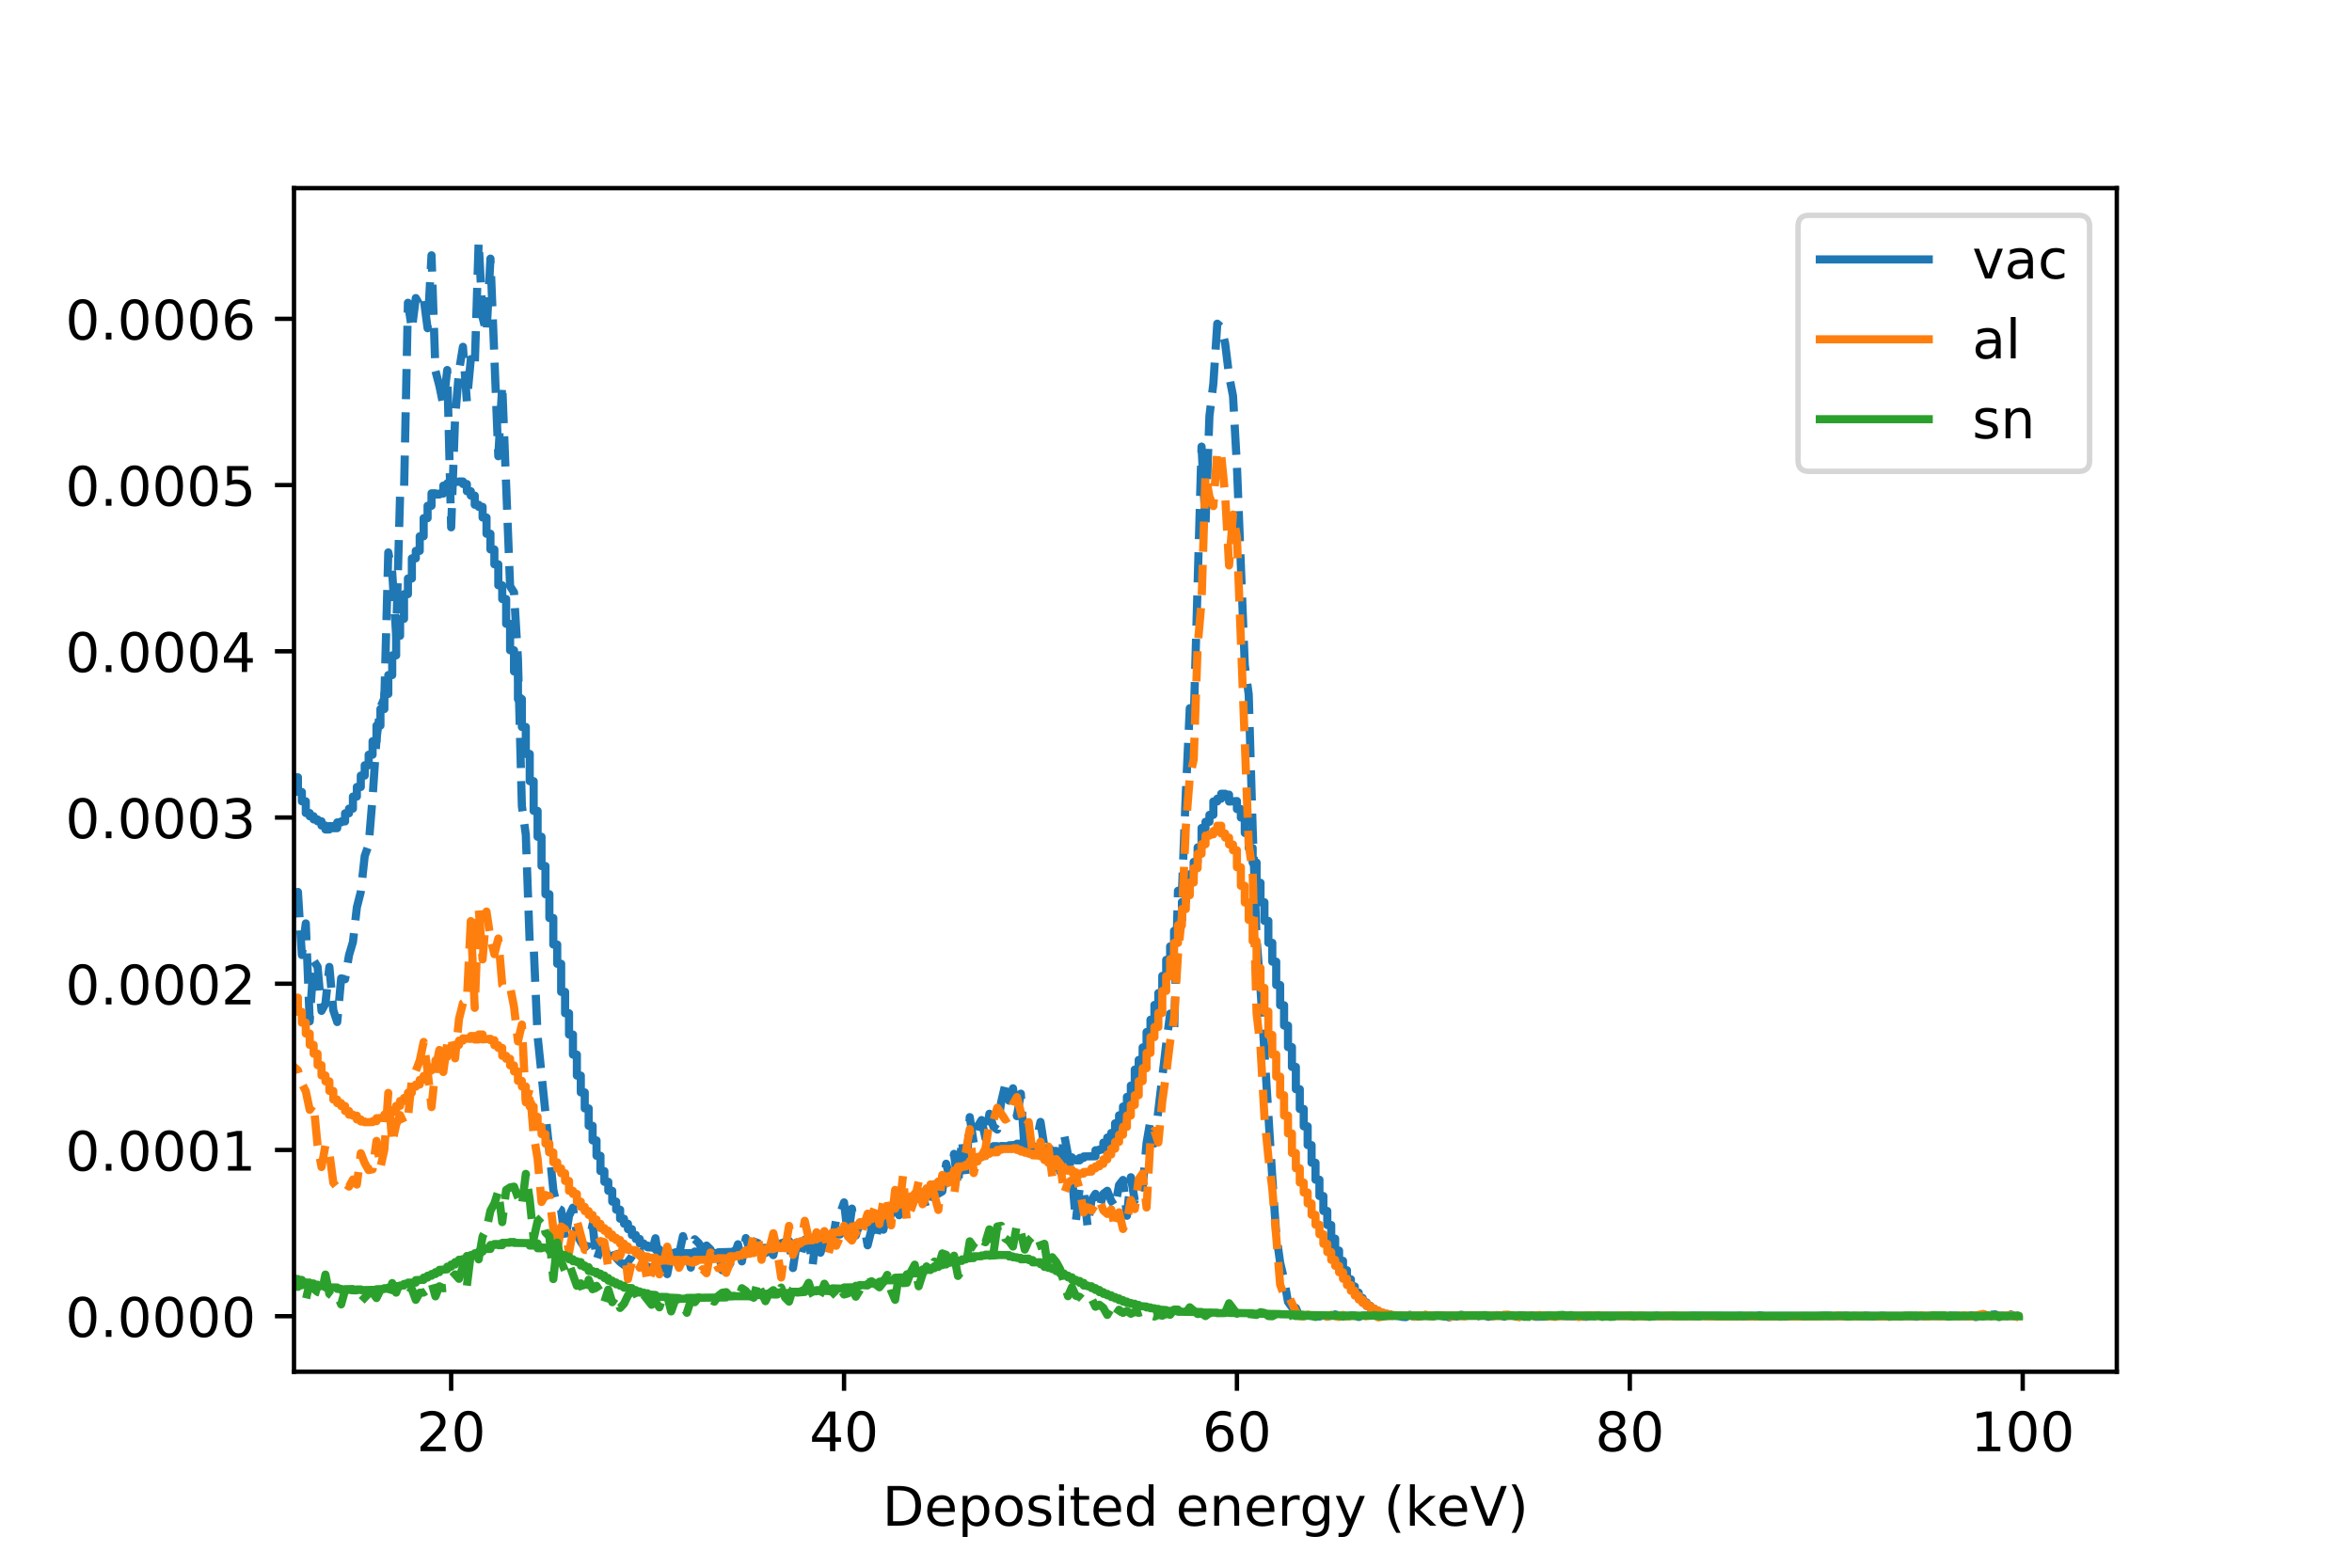 <?xml version="1.0" encoding="utf-8" standalone="no"?>
<!DOCTYPE svg PUBLIC "-//W3C//DTD SVG 1.1//EN"
  "http://www.w3.org/Graphics/SVG/1.1/DTD/svg11.dtd">
<!-- Created with matplotlib (http://matplotlib.org/) -->
<svg height="288pt" version="1.1" viewBox="0 0 432 288" width="432pt" xmlns="http://www.w3.org/2000/svg" xmlns:xlink="http://www.w3.org/1999/xlink">
 <defs>
  <style type="text/css">
*{stroke-linecap:butt;stroke-linejoin:round;}
  </style>
 </defs>
 <g id="figure_1">
  <g id="patch_1">
   <path d="M 0 288 
L 432 288 
L 432 0 
L 0 0 
z
" style="fill:#ffffff;"/>
  </g>
  <g id="axes_1">
   <g id="patch_2">
    <path d="M 54 252 
L 388.8 252 
L 388.8 34.56 
L 54 34.56 
z
" style="fill:#ffffff;"/>
   </g>
   <g id="matplotlib.axis_1">
    <g id="xtick_1">
     <g id="line2d_1">
      <defs>
       <path d="M 0 0 
L 0 3.5 
" id="me9ac30369a" style="stroke:#000000;stroke-width:0.8;"/>
      </defs>
      <g>
       <use style="stroke:#000000;stroke-width:0.8;" x="82.865" xlink:href="#me9ac30369a" y="252"/>
      </g>
     </g>
     <g id="text_1">
      <!-- 20 -->
      <defs>
       <path d="M 19.188 8.297 
L 53.609 8.297 
L 53.609 0 
L 7.328 0 
L 7.328 8.297 
Q 12.938 14.109 22.625 23.891 
Q 32.328 33.688 34.812 36.531 
Q 39.547 41.844 41.422 45.531 
Q 43.312 49.219 43.312 52.781 
Q 43.312 58.594 39.234 62.25 
Q 35.156 65.922 28.609 65.922 
Q 23.969 65.922 18.812 64.312 
Q 13.672 62.703 7.812 59.422 
L 7.812 69.391 
Q 13.766 71.781 18.938 73 
Q 24.125 74.219 28.422 74.219 
Q 39.75 74.219 46.484 68.547 
Q 53.219 62.891 53.219 53.422 
Q 53.219 48.922 51.531 44.891 
Q 49.859 40.875 45.406 35.406 
Q 44.188 33.984 37.641 27.219 
Q 31.109 20.453 19.188 8.297 
z
" id="DejaVuSans-32"/>
       <path d="M 31.781 66.406 
Q 24.172 66.406 20.328 58.906 
Q 16.5 51.422 16.5 36.375 
Q 16.5 21.391 20.328 13.891 
Q 24.172 6.391 31.781 6.391 
Q 39.453 6.391 43.281 13.891 
Q 47.125 21.391 47.125 36.375 
Q 47.125 51.422 43.281 58.906 
Q 39.453 66.406 31.781 66.406 
z
M 31.781 74.219 
Q 44.047 74.219 50.516 64.516 
Q 56.984 54.828 56.984 36.375 
Q 56.984 17.969 50.516 8.266 
Q 44.047 -1.422 31.781 -1.422 
Q 19.531 -1.422 13.062 8.266 
Q 6.594 17.969 6.594 36.375 
Q 6.594 54.828 13.062 64.516 
Q 19.531 74.219 31.781 74.219 
z
" id="DejaVuSans-30"/>
      </defs>
      <g transform="translate(76.503 266.598)scale(0.1 -0.1)">
       <use xlink:href="#DejaVuSans-32"/>
       <use x="63.623" xlink:href="#DejaVuSans-30"/>
      </g>
     </g>
    </g>
    <g id="xtick_2">
     <g id="line2d_2">
      <g>
       <use style="stroke:#000000;stroke-width:0.8;" x="155.028" xlink:href="#me9ac30369a" y="252"/>
      </g>
     </g>
     <g id="text_2">
      <!-- 40 -->
      <defs>
       <path d="M 37.797 64.312 
L 12.891 25.391 
L 37.797 25.391 
z
M 35.203 72.906 
L 47.609 72.906 
L 47.609 25.391 
L 58.016 25.391 
L 58.016 17.188 
L 47.609 17.188 
L 47.609 0 
L 37.797 0 
L 37.797 17.188 
L 4.891 17.188 
L 4.891 26.703 
z
" id="DejaVuSans-34"/>
      </defs>
      <g transform="translate(148.666 266.598)scale(0.1 -0.1)">
       <use xlink:href="#DejaVuSans-34"/>
       <use x="63.623" xlink:href="#DejaVuSans-30"/>
      </g>
     </g>
    </g>
    <g id="xtick_3">
     <g id="line2d_3">
      <g>
       <use style="stroke:#000000;stroke-width:0.8;" x="227.191" xlink:href="#me9ac30369a" y="252"/>
      </g>
     </g>
     <g id="text_3">
      <!-- 60 -->
      <defs>
       <path d="M 33.016 40.375 
Q 26.375 40.375 22.484 35.828 
Q 18.609 31.297 18.609 23.391 
Q 18.609 15.531 22.484 10.953 
Q 26.375 6.391 33.016 6.391 
Q 39.656 6.391 43.531 10.953 
Q 47.406 15.531 47.406 23.391 
Q 47.406 31.297 43.531 35.828 
Q 39.656 40.375 33.016 40.375 
z
M 52.594 71.297 
L 52.594 62.312 
Q 48.875 64.062 45.094 64.984 
Q 41.312 65.922 37.594 65.922 
Q 27.828 65.922 22.672 59.328 
Q 17.531 52.734 16.797 39.406 
Q 19.672 43.656 24.016 45.922 
Q 28.375 48.188 33.594 48.188 
Q 44.578 48.188 50.953 41.516 
Q 57.328 34.859 57.328 23.391 
Q 57.328 12.156 50.688 5.359 
Q 44.047 -1.422 33.016 -1.422 
Q 20.359 -1.422 13.672 8.266 
Q 6.984 17.969 6.984 36.375 
Q 6.984 53.656 15.188 63.938 
Q 23.391 74.219 37.203 74.219 
Q 40.922 74.219 44.703 73.484 
Q 48.484 72.75 52.594 71.297 
z
" id="DejaVuSans-36"/>
      </defs>
      <g transform="translate(220.829 266.598)scale(0.1 -0.1)">
       <use xlink:href="#DejaVuSans-36"/>
       <use x="63.623" xlink:href="#DejaVuSans-30"/>
      </g>
     </g>
    </g>
    <g id="xtick_4">
     <g id="line2d_4">
      <g>
       <use style="stroke:#000000;stroke-width:0.8;" x="299.354" xlink:href="#me9ac30369a" y="252"/>
      </g>
     </g>
     <g id="text_4">
      <!-- 80 -->
      <defs>
       <path d="M 31.781 34.625 
Q 24.75 34.625 20.719 30.859 
Q 16.703 27.094 16.703 20.516 
Q 16.703 13.922 20.719 10.156 
Q 24.75 6.391 31.781 6.391 
Q 38.812 6.391 42.859 10.172 
Q 46.922 13.969 46.922 20.516 
Q 46.922 27.094 42.891 30.859 
Q 38.875 34.625 31.781 34.625 
z
M 21.922 38.812 
Q 15.578 40.375 12.031 44.719 
Q 8.5 49.078 8.5 55.328 
Q 8.5 64.062 14.719 69.141 
Q 20.953 74.219 31.781 74.219 
Q 42.672 74.219 48.875 69.141 
Q 55.078 64.062 55.078 55.328 
Q 55.078 49.078 51.531 44.719 
Q 48 40.375 41.703 38.812 
Q 48.828 37.156 52.797 32.312 
Q 56.781 27.484 56.781 20.516 
Q 56.781 9.906 50.312 4.234 
Q 43.844 -1.422 31.781 -1.422 
Q 19.734 -1.422 13.25 4.234 
Q 6.781 9.906 6.781 20.516 
Q 6.781 27.484 10.781 32.312 
Q 14.797 37.156 21.922 38.812 
z
M 18.312 54.391 
Q 18.312 48.734 21.844 45.562 
Q 25.391 42.391 31.781 42.391 
Q 38.141 42.391 41.719 45.562 
Q 45.312 48.734 45.312 54.391 
Q 45.312 60.062 41.719 63.234 
Q 38.141 66.406 31.781 66.406 
Q 25.391 66.406 21.844 63.234 
Q 18.312 60.062 18.312 54.391 
z
" id="DejaVuSans-38"/>
      </defs>
      <g transform="translate(292.992 266.598)scale(0.1 -0.1)">
       <use xlink:href="#DejaVuSans-38"/>
       <use x="63.623" xlink:href="#DejaVuSans-30"/>
      </g>
     </g>
    </g>
    <g id="xtick_5">
     <g id="line2d_5">
      <g>
       <use style="stroke:#000000;stroke-width:0.8;" x="371.517" xlink:href="#me9ac30369a" y="252"/>
      </g>
     </g>
     <g id="text_5">
      <!-- 100 -->
      <defs>
       <path d="M 12.406 8.297 
L 28.516 8.297 
L 28.516 63.922 
L 10.984 60.406 
L 10.984 69.391 
L 28.422 72.906 
L 38.281 72.906 
L 38.281 8.297 
L 54.391 8.297 
L 54.391 0 
L 12.406 0 
z
" id="DejaVuSans-31"/>
      </defs>
      <g transform="translate(361.973 266.598)scale(0.1 -0.1)">
       <use xlink:href="#DejaVuSans-31"/>
       <use x="63.623" xlink:href="#DejaVuSans-30"/>
       <use x="127.246" xlink:href="#DejaVuSans-30"/>
      </g>
     </g>
    </g>
    <g id="text_6">
     <!-- Deposited energy (keV) -->
     <defs>
      <path d="M 19.672 64.797 
L 19.672 8.109 
L 31.594 8.109 
Q 46.688 8.109 53.688 14.938 
Q 60.688 21.781 60.688 36.531 
Q 60.688 51.172 53.688 57.984 
Q 46.688 64.797 31.594 64.797 
z
M 9.812 72.906 
L 30.078 72.906 
Q 51.266 72.906 61.172 64.094 
Q 71.094 55.281 71.094 36.531 
Q 71.094 17.672 61.125 8.828 
Q 51.172 0 30.078 0 
L 9.812 0 
z
" id="DejaVuSans-44"/>
      <path d="M 56.203 29.594 
L 56.203 25.203 
L 14.891 25.203 
Q 15.484 15.922 20.484 11.062 
Q 25.484 6.203 34.422 6.203 
Q 39.594 6.203 44.453 7.469 
Q 49.312 8.734 54.109 11.281 
L 54.109 2.781 
Q 49.266 0.734 44.188 -0.344 
Q 39.109 -1.422 33.891 -1.422 
Q 20.797 -1.422 13.156 6.188 
Q 5.516 13.812 5.516 26.812 
Q 5.516 40.234 12.766 48.109 
Q 20.016 56 32.328 56 
Q 43.359 56 49.781 48.891 
Q 56.203 41.797 56.203 29.594 
z
M 47.219 32.234 
Q 47.125 39.594 43.094 43.984 
Q 39.062 48.391 32.422 48.391 
Q 24.906 48.391 20.391 44.141 
Q 15.875 39.891 15.188 32.172 
z
" id="DejaVuSans-65"/>
      <path d="M 18.109 8.203 
L 18.109 -20.797 
L 9.078 -20.797 
L 9.078 54.688 
L 18.109 54.688 
L 18.109 46.391 
Q 20.953 51.266 25.266 53.625 
Q 29.594 56 35.594 56 
Q 45.562 56 51.781 48.094 
Q 58.016 40.188 58.016 27.297 
Q 58.016 14.406 51.781 6.484 
Q 45.562 -1.422 35.594 -1.422 
Q 29.594 -1.422 25.266 0.953 
Q 20.953 3.328 18.109 8.203 
z
M 48.688 27.297 
Q 48.688 37.203 44.609 42.844 
Q 40.531 48.484 33.406 48.484 
Q 26.266 48.484 22.188 42.844 
Q 18.109 37.203 18.109 27.297 
Q 18.109 17.391 22.188 11.75 
Q 26.266 6.109 33.406 6.109 
Q 40.531 6.109 44.609 11.75 
Q 48.688 17.391 48.688 27.297 
z
" id="DejaVuSans-70"/>
      <path d="M 30.609 48.391 
Q 23.391 48.391 19.188 42.75 
Q 14.984 37.109 14.984 27.297 
Q 14.984 17.484 19.156 11.844 
Q 23.344 6.203 30.609 6.203 
Q 37.797 6.203 41.984 11.859 
Q 46.188 17.531 46.188 27.297 
Q 46.188 37.016 41.984 42.703 
Q 37.797 48.391 30.609 48.391 
z
M 30.609 56 
Q 42.328 56 49.016 48.375 
Q 55.719 40.766 55.719 27.297 
Q 55.719 13.875 49.016 6.219 
Q 42.328 -1.422 30.609 -1.422 
Q 18.844 -1.422 12.172 6.219 
Q 5.516 13.875 5.516 27.297 
Q 5.516 40.766 12.172 48.375 
Q 18.844 56 30.609 56 
z
" id="DejaVuSans-6f"/>
      <path d="M 44.281 53.078 
L 44.281 44.578 
Q 40.484 46.531 36.375 47.5 
Q 32.281 48.484 27.875 48.484 
Q 21.188 48.484 17.844 46.438 
Q 14.5 44.391 14.5 40.281 
Q 14.5 37.156 16.891 35.375 
Q 19.281 33.594 26.516 31.984 
L 29.594 31.297 
Q 39.156 29.25 43.188 25.516 
Q 47.219 21.781 47.219 15.094 
Q 47.219 7.469 41.188 3.016 
Q 35.156 -1.422 24.609 -1.422 
Q 20.219 -1.422 15.453 -0.562 
Q 10.688 0.297 5.422 2 
L 5.422 11.281 
Q 10.406 8.688 15.234 7.391 
Q 20.062 6.109 24.812 6.109 
Q 31.156 6.109 34.562 8.281 
Q 37.984 10.453 37.984 14.406 
Q 37.984 18.062 35.516 20.016 
Q 33.062 21.969 24.703 23.781 
L 21.578 24.516 
Q 13.234 26.266 9.516 29.906 
Q 5.812 33.547 5.812 39.891 
Q 5.812 47.609 11.281 51.797 
Q 16.75 56 26.812 56 
Q 31.781 56 36.172 55.266 
Q 40.578 54.547 44.281 53.078 
z
" id="DejaVuSans-73"/>
      <path d="M 9.422 54.688 
L 18.406 54.688 
L 18.406 0 
L 9.422 0 
z
M 9.422 75.984 
L 18.406 75.984 
L 18.406 64.594 
L 9.422 64.594 
z
" id="DejaVuSans-69"/>
      <path d="M 18.312 70.219 
L 18.312 54.688 
L 36.812 54.688 
L 36.812 47.703 
L 18.312 47.703 
L 18.312 18.016 
Q 18.312 11.328 20.141 9.422 
Q 21.969 7.516 27.594 7.516 
L 36.812 7.516 
L 36.812 0 
L 27.594 0 
Q 17.188 0 13.234 3.875 
Q 9.281 7.766 9.281 18.016 
L 9.281 47.703 
L 2.688 47.703 
L 2.688 54.688 
L 9.281 54.688 
L 9.281 70.219 
z
" id="DejaVuSans-74"/>
      <path d="M 45.406 46.391 
L 45.406 75.984 
L 54.391 75.984 
L 54.391 0 
L 45.406 0 
L 45.406 8.203 
Q 42.578 3.328 38.25 0.953 
Q 33.938 -1.422 27.875 -1.422 
Q 17.969 -1.422 11.734 6.484 
Q 5.516 14.406 5.516 27.297 
Q 5.516 40.188 11.734 48.094 
Q 17.969 56 27.875 56 
Q 33.938 56 38.25 53.625 
Q 42.578 51.266 45.406 46.391 
z
M 14.797 27.297 
Q 14.797 17.391 18.875 11.75 
Q 22.953 6.109 30.078 6.109 
Q 37.203 6.109 41.297 11.75 
Q 45.406 17.391 45.406 27.297 
Q 45.406 37.203 41.297 42.844 
Q 37.203 48.484 30.078 48.484 
Q 22.953 48.484 18.875 42.844 
Q 14.797 37.203 14.797 27.297 
z
" id="DejaVuSans-64"/>
      <path id="DejaVuSans-20"/>
      <path d="M 54.891 33.016 
L 54.891 0 
L 45.906 0 
L 45.906 32.719 
Q 45.906 40.484 42.875 44.328 
Q 39.844 48.188 33.797 48.188 
Q 26.516 48.188 22.312 43.547 
Q 18.109 38.922 18.109 30.906 
L 18.109 0 
L 9.078 0 
L 9.078 54.688 
L 18.109 54.688 
L 18.109 46.188 
Q 21.344 51.125 25.703 53.562 
Q 30.078 56 35.797 56 
Q 45.219 56 50.047 50.172 
Q 54.891 44.344 54.891 33.016 
z
" id="DejaVuSans-6e"/>
      <path d="M 41.109 46.297 
Q 39.594 47.172 37.812 47.578 
Q 36.031 48 33.891 48 
Q 26.266 48 22.188 43.047 
Q 18.109 38.094 18.109 28.812 
L 18.109 0 
L 9.078 0 
L 9.078 54.688 
L 18.109 54.688 
L 18.109 46.188 
Q 20.953 51.172 25.484 53.578 
Q 30.031 56 36.531 56 
Q 37.453 56 38.578 55.875 
Q 39.703 55.766 41.062 55.516 
z
" id="DejaVuSans-72"/>
      <path d="M 45.406 27.984 
Q 45.406 37.75 41.375 43.109 
Q 37.359 48.484 30.078 48.484 
Q 22.859 48.484 18.828 43.109 
Q 14.797 37.75 14.797 27.984 
Q 14.797 18.266 18.828 12.891 
Q 22.859 7.516 30.078 7.516 
Q 37.359 7.516 41.375 12.891 
Q 45.406 18.266 45.406 27.984 
z
M 54.391 6.781 
Q 54.391 -7.172 48.188 -13.984 
Q 42 -20.797 29.203 -20.797 
Q 24.469 -20.797 20.266 -20.094 
Q 16.062 -19.391 12.109 -17.922 
L 12.109 -9.188 
Q 16.062 -11.328 19.922 -12.344 
Q 23.781 -13.375 27.781 -13.375 
Q 36.625 -13.375 41.016 -8.766 
Q 45.406 -4.156 45.406 5.172 
L 45.406 9.625 
Q 42.625 4.781 38.281 2.391 
Q 33.938 0 27.875 0 
Q 17.828 0 11.672 7.656 
Q 5.516 15.328 5.516 27.984 
Q 5.516 40.672 11.672 48.328 
Q 17.828 56 27.875 56 
Q 33.938 56 38.281 53.609 
Q 42.625 51.219 45.406 46.391 
L 45.406 54.688 
L 54.391 54.688 
z
" id="DejaVuSans-67"/>
      <path d="M 32.172 -5.078 
Q 28.375 -14.844 24.75 -17.812 
Q 21.141 -20.797 15.094 -20.797 
L 7.906 -20.797 
L 7.906 -13.281 
L 13.188 -13.281 
Q 16.891 -13.281 18.938 -11.516 
Q 21 -9.766 23.484 -3.219 
L 25.094 0.875 
L 2.984 54.688 
L 12.5 54.688 
L 29.594 11.922 
L 46.688 54.688 
L 56.203 54.688 
z
" id="DejaVuSans-79"/>
      <path d="M 31 75.875 
Q 24.469 64.656 21.281 53.656 
Q 18.109 42.672 18.109 31.391 
Q 18.109 20.125 21.312 9.062 
Q 24.516 -2 31 -13.188 
L 23.188 -13.188 
Q 15.875 -1.703 12.234 9.375 
Q 8.594 20.453 8.594 31.391 
Q 8.594 42.281 12.203 53.312 
Q 15.828 64.359 23.188 75.875 
z
" id="DejaVuSans-28"/>
      <path d="M 9.078 75.984 
L 18.109 75.984 
L 18.109 31.109 
L 44.922 54.688 
L 56.391 54.688 
L 27.391 29.109 
L 57.625 0 
L 45.906 0 
L 18.109 26.703 
L 18.109 0 
L 9.078 0 
z
" id="DejaVuSans-6b"/>
      <path d="M 28.609 0 
L 0.781 72.906 
L 11.078 72.906 
L 34.188 11.531 
L 57.328 72.906 
L 67.578 72.906 
L 39.797 0 
z
" id="DejaVuSans-56"/>
      <path d="M 8.016 75.875 
L 15.828 75.875 
Q 23.141 64.359 26.781 53.312 
Q 30.422 42.281 30.422 31.391 
Q 30.422 20.453 26.781 9.375 
Q 23.141 -1.703 15.828 -13.188 
L 8.016 -13.188 
Q 14.5 -2 17.703 9.062 
Q 20.906 20.125 20.906 31.391 
Q 20.906 42.672 17.703 53.656 
Q 14.5 64.656 8.016 75.875 
z
" id="DejaVuSans-29"/>
     </defs>
     <g transform="translate(162.055 280.277)scale(0.1 -0.1)">
      <use xlink:href="#DejaVuSans-44"/>
      <use x="77.002" xlink:href="#DejaVuSans-65"/>
      <use x="138.525" xlink:href="#DejaVuSans-70"/>
      <use x="202.002" xlink:href="#DejaVuSans-6f"/>
      <use x="263.184" xlink:href="#DejaVuSans-73"/>
      <use x="315.283" xlink:href="#DejaVuSans-69"/>
      <use x="343.066" xlink:href="#DejaVuSans-74"/>
      <use x="382.275" xlink:href="#DejaVuSans-65"/>
      <use x="443.799" xlink:href="#DejaVuSans-64"/>
      <use x="507.275" xlink:href="#DejaVuSans-20"/>
      <use x="539.062" xlink:href="#DejaVuSans-65"/>
      <use x="600.586" xlink:href="#DejaVuSans-6e"/>
      <use x="663.965" xlink:href="#DejaVuSans-65"/>
      <use x="725.488" xlink:href="#DejaVuSans-72"/>
      <use x="766.586" xlink:href="#DejaVuSans-67"/>
      <use x="830.062" xlink:href="#DejaVuSans-79"/>
      <use x="889.242" xlink:href="#DejaVuSans-20"/>
      <use x="921.029" xlink:href="#DejaVuSans-28"/>
      <use x="960.043" xlink:href="#DejaVuSans-6b"/>
      <use x="1017.906" xlink:href="#DejaVuSans-65"/>
      <use x="1079.43" xlink:href="#DejaVuSans-56"/>
      <use x="1147.838" xlink:href="#DejaVuSans-29"/>
     </g>
    </g>
   </g>
   <g id="matplotlib.axis_2">
    <g id="ytick_1">
     <g id="line2d_6">
      <defs>
       <path d="M 0 0 
L -3.5 0 
" id="me156c06349" style="stroke:#000000;stroke-width:0.8;"/>
      </defs>
      <g>
       <use style="stroke:#000000;stroke-width:0.8;" x="54" xlink:href="#me156c06349" y="241.797"/>
      </g>
     </g>
     <g id="text_7">
      <!-- 0.0000 -->
      <defs>
       <path d="M 10.688 12.406 
L 21 12.406 
L 21 0 
L 10.688 0 
z
" id="DejaVuSans-2e"/>
      </defs>
      <g transform="translate(12.009 245.596)scale(0.1 -0.1)">
       <use xlink:href="#DejaVuSans-30"/>
       <use x="63.623" xlink:href="#DejaVuSans-2e"/>
       <use x="95.41" xlink:href="#DejaVuSans-30"/>
       <use x="159.033" xlink:href="#DejaVuSans-30"/>
       <use x="222.656" xlink:href="#DejaVuSans-30"/>
       <use x="286.279" xlink:href="#DejaVuSans-30"/>
      </g>
     </g>
    </g>
    <g id="ytick_2">
     <g id="line2d_7">
      <g>
       <use style="stroke:#000000;stroke-width:0.8;" x="54" xlink:href="#me156c06349" y="211.259"/>
      </g>
     </g>
     <g id="text_8">
      <!-- 0.0001 -->
      <g transform="translate(12.009 215.059)scale(0.1 -0.1)">
       <use xlink:href="#DejaVuSans-30"/>
       <use x="63.623" xlink:href="#DejaVuSans-2e"/>
       <use x="95.41" xlink:href="#DejaVuSans-30"/>
       <use x="159.033" xlink:href="#DejaVuSans-30"/>
       <use x="222.656" xlink:href="#DejaVuSans-30"/>
       <use x="286.279" xlink:href="#DejaVuSans-31"/>
      </g>
     </g>
    </g>
    <g id="ytick_3">
     <g id="line2d_8">
      <g>
       <use style="stroke:#000000;stroke-width:0.8;" x="54" xlink:href="#me156c06349" y="180.722"/>
      </g>
     </g>
     <g id="text_9">
      <!-- 0.0002 -->
      <g transform="translate(12.009 184.521)scale(0.1 -0.1)">
       <use xlink:href="#DejaVuSans-30"/>
       <use x="63.623" xlink:href="#DejaVuSans-2e"/>
       <use x="95.41" xlink:href="#DejaVuSans-30"/>
       <use x="159.033" xlink:href="#DejaVuSans-30"/>
       <use x="222.656" xlink:href="#DejaVuSans-30"/>
       <use x="286.279" xlink:href="#DejaVuSans-32"/>
      </g>
     </g>
    </g>
    <g id="ytick_4">
     <g id="line2d_9">
      <g>
       <use style="stroke:#000000;stroke-width:0.8;" x="54" xlink:href="#me156c06349" y="150.184"/>
      </g>
     </g>
     <g id="text_10">
      <!-- 0.0003 -->
      <defs>
       <path d="M 40.578 39.312 
Q 47.656 37.797 51.625 33 
Q 55.609 28.219 55.609 21.188 
Q 55.609 10.406 48.188 4.484 
Q 40.766 -1.422 27.094 -1.422 
Q 22.516 -1.422 17.656 -0.516 
Q 12.797 0.391 7.625 2.203 
L 7.625 11.719 
Q 11.719 9.328 16.594 8.109 
Q 21.484 6.891 26.812 6.891 
Q 36.078 6.891 40.938 10.547 
Q 45.797 14.203 45.797 21.188 
Q 45.797 27.641 41.281 31.266 
Q 36.766 34.906 28.719 34.906 
L 20.219 34.906 
L 20.219 43.016 
L 29.109 43.016 
Q 36.375 43.016 40.234 45.922 
Q 44.094 48.828 44.094 54.297 
Q 44.094 59.906 40.109 62.906 
Q 36.141 65.922 28.719 65.922 
Q 24.656 65.922 20.016 65.031 
Q 15.375 64.156 9.812 62.312 
L 9.812 71.094 
Q 15.438 72.656 20.344 73.438 
Q 25.25 74.219 29.594 74.219 
Q 40.828 74.219 47.359 69.109 
Q 53.906 64.016 53.906 55.328 
Q 53.906 49.266 50.438 45.094 
Q 46.969 40.922 40.578 39.312 
z
" id="DejaVuSans-33"/>
      </defs>
      <g transform="translate(12.009 153.984)scale(0.1 -0.1)">
       <use xlink:href="#DejaVuSans-30"/>
       <use x="63.623" xlink:href="#DejaVuSans-2e"/>
       <use x="95.41" xlink:href="#DejaVuSans-30"/>
       <use x="159.033" xlink:href="#DejaVuSans-30"/>
       <use x="222.656" xlink:href="#DejaVuSans-30"/>
       <use x="286.279" xlink:href="#DejaVuSans-33"/>
      </g>
     </g>
    </g>
    <g id="ytick_5">
     <g id="line2d_10">
      <g>
       <use style="stroke:#000000;stroke-width:0.8;" x="54" xlink:href="#me156c06349" y="119.647"/>
      </g>
     </g>
     <g id="text_11">
      <!-- 0.0004 -->
      <g transform="translate(12.009 123.446)scale(0.1 -0.1)">
       <use xlink:href="#DejaVuSans-30"/>
       <use x="63.623" xlink:href="#DejaVuSans-2e"/>
       <use x="95.41" xlink:href="#DejaVuSans-30"/>
       <use x="159.033" xlink:href="#DejaVuSans-30"/>
       <use x="222.656" xlink:href="#DejaVuSans-30"/>
       <use x="286.279" xlink:href="#DejaVuSans-34"/>
      </g>
     </g>
    </g>
    <g id="ytick_6">
     <g id="line2d_11">
      <g>
       <use style="stroke:#000000;stroke-width:0.8;" x="54" xlink:href="#me156c06349" y="89.11"/>
      </g>
     </g>
     <g id="text_12">
      <!-- 0.0005 -->
      <defs>
       <path d="M 10.797 72.906 
L 49.516 72.906 
L 49.516 64.594 
L 19.828 64.594 
L 19.828 46.734 
Q 21.969 47.469 24.109 47.828 
Q 26.266 48.188 28.422 48.188 
Q 40.625 48.188 47.75 41.5 
Q 54.891 34.812 54.891 23.391 
Q 54.891 11.625 47.562 5.094 
Q 40.234 -1.422 26.906 -1.422 
Q 22.312 -1.422 17.547 -0.641 
Q 12.797 0.141 7.719 1.703 
L 7.719 11.625 
Q 12.109 9.234 16.797 8.062 
Q 21.484 6.891 26.703 6.891 
Q 35.156 6.891 40.078 11.328 
Q 45.016 15.766 45.016 23.391 
Q 45.016 31 40.078 35.438 
Q 35.156 39.891 26.703 39.891 
Q 22.75 39.891 18.812 39.016 
Q 14.891 38.141 10.797 36.281 
z
" id="DejaVuSans-35"/>
      </defs>
      <g transform="translate(12.009 92.909)scale(0.1 -0.1)">
       <use xlink:href="#DejaVuSans-30"/>
       <use x="63.623" xlink:href="#DejaVuSans-2e"/>
       <use x="95.41" xlink:href="#DejaVuSans-30"/>
       <use x="159.033" xlink:href="#DejaVuSans-30"/>
       <use x="222.656" xlink:href="#DejaVuSans-30"/>
       <use x="286.279" xlink:href="#DejaVuSans-35"/>
      </g>
     </g>
    </g>
    <g id="ytick_7">
     <g id="line2d_12">
      <g>
       <use style="stroke:#000000;stroke-width:0.8;" x="54" xlink:href="#me156c06349" y="58.572"/>
      </g>
     </g>
     <g id="text_13">
      <!-- 0.0006 -->
      <g transform="translate(12.009 62.371)scale(0.1 -0.1)">
       <use xlink:href="#DejaVuSans-30"/>
       <use x="63.623" xlink:href="#DejaVuSans-2e"/>
       <use x="95.41" xlink:href="#DejaVuSans-30"/>
       <use x="159.033" xlink:href="#DejaVuSans-30"/>
       <use x="222.656" xlink:href="#DejaVuSans-30"/>
       <use x="286.279" xlink:href="#DejaVuSans-36"/>
      </g>
     </g>
    </g>
   </g>
   <g id="line2d_13">
    <path clip-path="url(#p8e1564b2b0)" d="M 10.702 241.839 
L 11.424 241.778 
L 12.145 241.845 
L 12.867 241.745 
L 13.589 241.839 
L 14.31 241.58 
L 15.032 241.666 
L 15.754 240.825 
L 16.475 241.103 
L 17.197 240.942 
L 17.919 240.266 
L 18.64 238.64 
L 19.362 238.326 
L 20.083 235.285 
L 20.805 231.284 
L 21.527 231.594 
L 22.248 225.022 
L 22.97 227.483 
L 23.692 219.245 
L 24.413 206.733 
L 25.135 201.507 
L 25.856 189.292 
L 26.578 181.905 
L 27.3 163.509 
L 28.021 162.343 
L 28.743 147.595 
L 29.465 140.789 
L 30.186 124.306 
L 30.908 124.997 
L 31.629 117.879 
L 32.351 101.864 
L 33.073 100.471 
L 33.794 96.712 
L 34.516 84.32 
L 35.238 86.472 
L 35.959 74.866 
L 36.681 87.88 
L 37.403 90.542 
L 38.124 79.129 
L 38.846 83.933 
L 39.567 87.381 
L 40.289 93.519 
L 41.011 98.559 
L 41.732 92.016 
L 42.454 95.87 
L 43.176 96.506 
L 43.897 105.684 
L 44.619 97.079 
L 45.34 112.773 
L 46.062 117.918 
L 46.784 106.726 
L 47.505 117.648 
L 48.227 132.528 
L 48.949 138.724 
L 49.67 132.834 
L 50.392 136.312 
L 51.113 138.541 
L 52.557 168.189 
L 53.278 161.749 
L 54 166.146 
L 54.722 163.86 
L 55.443 175.443 
L 56.165 169.64 
L 56.887 187.631 
L 57.608 176.464 
L 58.33 177.602 
L 59.051 185.706 
L 59.773 184.373 
L 60.495 177.632 
L 61.216 185.586 
L 61.938 187.757 
L 62.66 179.735 
L 63.381 179.896 
L 64.103 175.48 
L 64.824 173.06 
L 65.546 166.686 
L 66.268 163.837 
L 66.989 157.245 
L 67.711 155.236 
L 68.433 146.535 
L 69.154 135.756 
L 69.876 129.969 
L 70.597 128.264 
L 71.319 101.487 
L 72.041 105.164 
L 72.762 116.72 
L 73.484 90.961 
L 74.206 90.461 
L 74.927 55.622 
L 75.649 60.449 
L 76.371 54.758 
L 77.092 56.033 
L 77.814 54.765 
L 78.535 60.294 
L 79.257 46.902 
L 79.979 68.121 
L 80.7 70.87 
L 81.422 74.399 
L 82.144 67.975 
L 82.865 96.877 
L 83.587 76.82 
L 84.308 68.131 
L 85.03 63.713 
L 85.752 73.758 
L 86.473 65.982 
L 87.195 67.344 
L 87.917 44.444 
L 88.638 58.311 
L 89.36 61.15 
L 90.081 47.512 
L 91.525 83.81 
L 92.246 70.72 
L 93.69 107.693 
L 94.411 108.831 
L 95.133 121.099 
L 95.855 148.075 
L 96.576 153.346 
L 97.298 173.377 
L 98.019 173.817 
L 98.741 190.299 
L 101.628 218.565 
L 102.349 221.877 
L 103.071 222.302 
L 103.792 227.934 
L 104.514 223.355 
L 105.236 221.86 
L 105.957 226.707 
L 106.679 228.122 
L 107.401 229.17 
L 108.122 228.589 
L 108.844 224.956 
L 109.565 231.51 
L 110.287 229.303 
L 111.009 229.106 
L 111.73 230.907 
L 112.452 228.76 
L 113.174 231.071 
L 113.895 231.848 
L 114.617 232.386 
L 115.339 231.796 
L 116.06 230.826 
L 116.782 229.11 
L 117.503 229.901 
L 118.225 231.823 
L 118.947 233.365 
L 119.668 230.155 
L 120.39 227.479 
L 121.112 232.112 
L 121.833 231.921 
L 122.555 234.077 
L 123.276 230.314 
L 123.998 228.875 
L 124.72 230.434 
L 125.441 227.086 
L 126.163 229.757 
L 126.885 232.871 
L 127.606 227.664 
L 128.328 228.363 
L 129.049 229.478 
L 129.771 228.82 
L 130.493 229.53 
L 131.214 231.098 
L 131.936 229.812 
L 132.658 233.365 
L 133.379 233.155 
L 134.101 232.142 
L 134.823 230.69 
L 135.544 228.587 
L 136.266 231.732 
L 136.987 227.447 
L 137.709 229.557 
L 138.431 229.209 
L 139.152 227.347 
L 139.874 230.076 
L 140.596 230.193 
L 141.317 229.694 
L 142.039 230.574 
L 142.76 227.503 
L 143.482 227.017 
L 144.204 229.168 
L 144.925 227.955 
L 145.647 232.951 
L 146.369 228.241 
L 147.09 230.565 
L 147.812 227.754 
L 148.533 227.924 
L 149.255 232.482 
L 149.977 225.923 
L 150.698 230.134 
L 152.142 226.03 
L 152.863 228.358 
L 153.585 224.021 
L 154.306 222.974 
L 155.028 220.893 
L 155.75 227.146 
L 156.471 222.032 
L 157.193 226.967 
L 157.915 224.636 
L 158.636 224.527 
L 159.358 228.779 
L 160.08 225.858 
L 160.801 227.906 
L 161.523 224.47 
L 162.244 225.909 
L 162.966 222.939 
L 163.688 223.381 
L 164.409 221.192 
L 165.131 223.249 
L 165.853 222.643 
L 166.574 220.49 
L 167.296 220.119 
L 168.017 220.191 
L 168.739 218.975 
L 169.461 219.671 
L 170.182 222.225 
L 170.904 219.306 
L 171.626 219.486 
L 172.347 219.293 
L 173.069 218.864 
L 173.79 213.79 
L 174.512 216.685 
L 175.234 211.98 
L 175.955 217.893 
L 176.677 209.354 
L 177.399 216.021 
L 178.12 205.226 
L 178.842 209.959 
L 179.564 206.937 
L 180.285 205.765 
L 181.007 209.115 
L 181.728 204.609 
L 182.45 206.966 
L 183.172 207.515 
L 183.893 202.454 
L 184.615 199.37 
L 185.337 202.203 
L 186.058 199.938 
L 186.78 205.047 
L 187.501 200.919 
L 188.223 211.577 
L 188.945 208.792 
L 189.666 210.884 
L 190.388 209.513 
L 191.11 206.109 
L 191.831 210.719 
L 192.553 209.901 
L 193.274 214.293 
L 193.996 212.562 
L 194.718 215.253 
L 195.439 208.35 
L 196.883 215.996 
L 197.604 224.331 
L 198.326 218.038 
L 199.048 218.674 
L 199.769 225.365 
L 200.491 220.417 
L 201.212 219.318 
L 201.934 222.011 
L 202.656 219.311 
L 203.377 218.758 
L 204.099 220.604 
L 204.821 221.697 
L 205.542 217.687 
L 206.264 216.773 
L 206.985 223.346 
L 207.707 216.269 
L 208.429 220.533 
L 209.15 217.343 
L 209.872 218.166 
L 210.594 209.979 
L 211.315 205.77 
L 212.037 210.071 
L 214.202 191.818 
L 214.923 186.214 
L 215.645 189.881 
L 216.367 163.644 
L 217.088 163.89 
L 217.81 145.561 
L 218.532 130.104 
L 219.253 132.4 
L 220.696 82.046 
L 221.418 96.383 
L 222.14 76.44 
L 222.861 70.456 
L 223.583 59.467 
L 224.305 60.1 
L 225.026 63.083 
L 225.748 69.009 
L 226.469 72.729 
L 227.191 85.589 
L 228.634 122.18 
L 229.356 127.587 
L 230.078 152.234 
L 230.799 172.428 
L 231.521 181.636 
L 233.686 216.333 
L 234.407 226.729 
L 235.129 231.967 
L 235.851 235.028 
L 236.572 239.154 
L 237.294 240.163 
L 238.016 240.282 
L 238.737 241.992 
L 239.459 241.619 
L 242.345 241.856 
L 243.067 241.667 
L 243.789 241.83 
L 244.51 241.743 
L 245.232 241.471 
L 245.953 241.683 
L 246.675 241.73 
L 247.397 241.906 
L 248.118 241.664 
L 248.84 241.671 
L 249.562 241.94 
L 250.283 241.683 
L 252.448 241.68 
L 253.17 241.816 
L 253.891 241.655 
L 256.778 241.75 
L 257.5 241.919 
L 258.221 241.969 
L 258.943 241.543 
L 259.664 241.888 
L 261.108 241.856 
L 264.716 241.661 
L 265.437 241.771 
L 266.159 242.01 
L 266.881 241.795 
L 267.602 241.866 
L 268.324 241.541 
L 269.767 241.705 
L 270.489 241.588 
L 271.21 241.874 
L 271.932 241.687 
L 272.654 241.644 
L 273.375 241.911 
L 274.097 241.821 
L 274.819 241.612 
L 275.54 241.62 
L 276.262 241.878 
L 279.148 241.768 
L 279.87 241.621 
L 280.592 241.849 
L 281.313 241.637 
L 282.035 241.906 
L 284.921 241.86 
L 285.643 241.72 
L 291.416 241.909 
L 292.138 241.714 
L 293.581 241.783 
L 300.076 241.739 
L 300.797 241.915 
L 301.519 241.7 
L 302.962 241.833 
L 304.405 241.758 
L 305.127 241.824 
L 307.292 241.747 
L 308.735 241.849 
L 309.457 241.943 
L 310.9 241.719 
L 318.838 241.81 
L 319.56 241.727 
L 320.281 241.858 
L 321.003 241.865 
L 321.725 241.757 
L 322.446 241.891 
L 323.168 241.646 
L 323.889 241.773 
L 325.333 241.711 
L 326.054 241.683 
L 326.776 241.891 
L 329.662 241.814 
L 336.157 241.727 
L 336.879 241.839 
L 337.6 241.727 
L 338.322 241.771 
L 339.044 241.702 
L 340.487 241.892 
L 341.209 241.7 
L 341.93 241.826 
L 342.652 241.7 
L 344.095 241.843 
L 344.817 241.868 
L 345.538 241.712 
L 346.26 241.748 
L 346.982 241.909 
L 349.146 241.74 
L 349.868 241.815 
L 350.59 241.732 
L 352.033 241.902 
L 352.755 241.687 
L 353.476 241.829 
L 354.919 241.688 
L 356.363 241.802 
L 357.084 241.88 
L 357.806 241.666 
L 361.414 241.816 
L 362.136 241.634 
L 362.857 241.961 
L 365.744 241.522 
L 366.466 241.466 
L 367.187 241.765 
L 367.909 241.721 
L 368.63 241.814 
L 369.352 241.476 
L 370.074 241.784 
L 370.795 241.927 
L 370.795 241.927 
" style="fill:none;stroke:#1f77b4;stroke-dasharray:5.55,2.4;stroke-dashoffset:0;stroke-width:1.5;"/>
   </g>
   <g id="line2d_14">
    <path clip-path="url(#p8e1564b2b0)" d="M 54 142.8 
L 54.722 142.8 
L 54.722 145.496 
L 55.443 145.496 
L 55.443 147.209 
L 56.165 147.209 
L 56.165 149.365 
L 56.887 149.365 
L 56.887 149.959 
L 57.608 149.959 
L 57.608 150.54 
L 58.33 150.54 
L 58.33 150.88 
L 59.051 150.88 
L 59.051 151.655 
L 59.773 151.655 
L 59.773 152.381 
L 60.495 152.381 
L 60.495 151.761 
L 61.216 151.761 
L 61.216 152.14 
L 61.938 152.14 
L 61.938 151.086 
L 62.66 151.086 
L 62.66 150.904 
L 63.381 150.904 
L 63.381 149.413 
L 64.103 149.413 
L 64.103 148.557 
L 64.824 148.557 
L 64.824 146.333 
L 65.546 146.333 
L 65.546 144.576 
L 66.268 144.576 
L 66.268 142.479 
L 66.989 142.479 
L 66.989 140.588 
L 67.711 140.588 
L 67.711 138.65 
L 68.433 138.65 
L 68.433 136.165 
L 69.154 136.165 
L 69.154 133.299 
L 69.876 133.299 
L 69.876 130.255 
L 70.597 130.255 
L 70.597 127.483 
L 71.319 127.483 
L 71.319 124.02 
L 72.041 124.02 
L 72.041 120.397 
L 72.762 120.397 
L 72.762 116.795 
L 73.484 116.795 
L 73.484 113.685 
L 74.206 113.685 
L 74.206 109.148 
L 74.927 109.148 
L 74.927 106.277 
L 75.649 106.277 
L 75.649 102.574 
L 76.371 102.574 
L 76.371 101.199 
L 77.092 101.199 
L 77.092 98.52 
L 77.814 98.52 
L 77.814 95.191 
L 78.535 95.191 
L 78.535 92.921 
L 79.257 92.921 
L 79.257 90.633 
L 79.979 90.633 
L 79.979 90.849 
L 80.7 90.849 
L 80.7 90.67 
L 81.422 90.67 
L 81.422 89.22 
L 82.144 89.22 
L 82.144 88.788 
L 82.865 88.788 
L 82.865 88.601 
L 84.308 88.499 
L 84.308 88.456 
L 85.03 88.456 
L 85.03 88.918 
L 85.752 88.918 
L 85.752 90.243 
L 86.473 90.243 
L 86.473 91.044 
L 87.195 91.044 
L 87.195 92.727 
L 87.917 92.727 
L 87.917 93.11 
L 88.638 93.11 
L 88.638 95.073 
L 89.36 95.073 
L 89.36 98.059 
L 90.081 98.059 
L 90.081 100.942 
L 90.803 100.942 
L 90.803 103.668 
L 91.525 103.668 
L 91.525 107.527 
L 92.246 107.527 
L 92.246 110.05 
L 92.968 110.05 
L 92.968 114.6 
L 93.69 114.6 
L 93.69 119.458 
L 94.411 119.458 
L 94.411 123.352 
L 95.133 123.352 
L 95.133 128.417 
L 95.855 128.417 
L 95.855 133.549 
L 96.576 133.549 
L 96.576 138.501 
L 97.298 138.501 
L 97.298 143.513 
L 98.019 143.513 
L 98.019 148.967 
L 98.741 148.967 
L 98.741 153.724 
L 99.463 153.724 
L 99.463 159.098 
L 100.184 159.098 
L 100.184 164.28 
L 100.906 164.28 
L 100.906 168.647 
L 101.628 168.647 
L 101.628 173.522 
L 102.349 173.522 
L 102.349 177.056 
L 103.071 177.056 
L 103.071 182.217 
L 103.792 182.217 
L 103.792 186.143 
L 104.514 186.143 
L 104.514 190.058 
L 105.236 190.058 
L 105.236 193.745 
L 105.957 193.745 
L 105.957 197.597 
L 106.679 197.597 
L 106.679 200.684 
L 107.401 200.684 
L 107.401 203.623 
L 108.122 203.623 
L 108.122 206.816 
L 108.844 206.816 
L 108.844 209.506 
L 109.565 209.506 
L 109.565 212.331 
L 110.287 212.331 
L 110.287 215.146 
L 111.009 215.146 
L 111.009 217.113 
L 111.73 217.113 
L 111.73 218.765 
L 112.452 218.765 
L 112.452 220.748 
L 113.174 220.748 
L 113.174 222.231 
L 113.895 222.231 
L 113.895 223.892 
L 114.617 223.892 
L 114.617 224.812 
L 115.339 224.812 
L 115.339 225.808 
L 116.06 225.808 
L 116.06 226.877 
L 116.782 226.877 
L 116.782 227.611 
L 117.503 227.611 
L 117.503 228.432 
L 118.225 228.432 
L 118.225 228.818 
L 118.947 228.818 
L 118.947 229.14 
L 120.39 229.229 
L 120.39 229.532 
L 121.112 229.532 
L 121.112 229.955 
L 121.833 229.955 
L 121.833 230.244 
L 123.998 230.179 
L 123.998 230.083 
L 125.441 230.182 
L 125.441 230.22 
L 127.606 230.204 
L 127.606 229.924 
L 129.049 230.028 
L 129.049 230.349 
L 129.771 230.349 
L 129.771 230.231 
L 131.936 230.231 
L 131.936 230.058 
L 134.823 229.973 
L 134.823 229.804 
L 135.544 229.804 
L 135.544 230.068 
L 136.266 230.068 
L 136.266 229.945 
L 137.709 229.918 
L 137.709 229.48 
L 138.431 229.48 
L 138.431 229.357 
L 140.596 229.247 
L 140.596 229.507 
L 141.317 229.507 
L 141.317 229.129 
L 142.76 229.086 
L 142.76 228.88 
L 144.925 228.801 
L 144.925 228.588 
L 145.647 228.588 
L 145.647 228.45 
L 147.09 228.437 
L 147.09 228.247 
L 149.255 228.244 
L 149.255 227.914 
L 150.698 227.924 
L 150.698 227.265 
L 152.142 227.279 
L 152.142 226.884 
L 152.863 226.884 
L 152.863 226.662 
L 153.585 226.662 
L 153.585 226.777 
L 154.306 226.777 
L 154.306 225.99 
L 155.028 225.99 
L 155.028 226.304 
L 155.75 226.304 
L 155.75 225.856 
L 156.471 225.856 
L 156.471 225.717 
L 157.193 225.717 
L 157.193 225.337 
L 157.915 225.337 
L 157.915 224.983 
L 159.358 224.934 
L 159.358 224.648 
L 160.08 224.648 
L 160.08 224.788 
L 160.801 224.788 
L 160.801 224.028 
L 161.523 224.028 
L 161.523 223.899 
L 162.244 223.899 
L 162.244 223.22 
L 162.966 223.22 
L 162.966 223.081 
L 163.688 223.081 
L 163.688 222.588 
L 164.409 222.588 
L 164.409 222.112 
L 165.131 222.112 
L 165.131 221.73 
L 165.853 221.73 
L 165.853 221.369 
L 166.574 221.369 
L 166.574 220.894 
L 167.296 220.894 
L 167.296 220.455 
L 168.017 220.455 
L 168.017 220.082 
L 168.739 220.082 
L 168.739 219.363 
L 169.461 219.363 
L 169.461 219.139 
L 170.182 219.139 
L 170.182 218.572 
L 170.904 218.572 
L 170.904 218.208 
L 171.626 218.208 
L 171.626 217.544 
L 172.347 217.544 
L 172.347 217.294 
L 173.069 217.294 
L 173.069 216.689 
L 173.79 216.689 
L 173.79 216.179 
L 174.512 216.179 
L 174.512 215.478 
L 175.234 215.478 
L 175.234 215.077 
L 175.955 215.077 
L 175.955 214.351 
L 177.399 214.385 
L 177.399 213.677 
L 178.12 213.677 
L 178.12 213.46 
L 178.842 213.46 
L 178.842 212.994 
L 179.564 212.994 
L 179.564 212.564 
L 180.285 212.564 
L 180.285 212.349 
L 181.007 212.349 
L 181.007 211.235 
L 181.728 211.235 
L 181.728 211.38 
L 182.45 211.38 
L 182.45 210.564 
L 183.172 210.564 
L 183.172 211.029 
L 183.893 211.029 
L 183.893 210.536 
L 185.337 210.573 
L 185.337 210.405 
L 186.78 210.326 
L 186.78 210.116 
L 187.501 210.116 
L 187.501 210.442 
L 188.945 210.419 
L 188.945 210.667 
L 189.666 210.667 
L 189.666 210.805 
L 191.11 210.732 
L 191.11 211.325 
L 191.831 211.325 
L 191.831 211.061 
L 192.553 211.061 
L 192.553 211.889 
L 193.274 211.889 
L 193.274 211.439 
L 193.996 211.439 
L 193.996 211.829 
L 194.718 211.829 
L 194.718 211.989 
L 195.439 211.989 
L 195.439 212.304 
L 196.161 212.304 
L 196.161 212.617 
L 196.883 212.617 
L 196.883 213.01 
L 197.604 213.01 
L 197.604 213.16 
L 198.326 213.16 
L 198.326 212.716 
L 199.048 212.716 
L 199.048 212.451 
L 201.212 212.419 
L 201.212 211.318 
L 201.934 211.318 
L 201.934 211.175 
L 202.656 211.175 
L 202.656 209.914 
L 203.377 209.914 
L 203.377 208.982 
L 204.099 208.982 
L 204.099 208.14 
L 204.821 208.14 
L 204.821 206.359 
L 205.542 206.359 
L 205.542 204.889 
L 206.264 204.889 
L 206.264 203.286 
L 206.985 203.286 
L 206.985 201.518 
L 207.707 201.518 
L 207.707 199.434 
L 208.429 199.434 
L 208.429 196.495 
L 209.15 196.495 
L 209.15 194.719 
L 209.872 194.719 
L 209.872 192.427 
L 210.594 192.427 
L 210.594 189.6 
L 211.315 189.6 
L 211.315 187.335 
L 212.037 187.335 
L 212.037 184.617 
L 212.758 184.617 
L 212.758 182.441 
L 213.48 182.441 
L 213.48 179.281 
L 214.202 179.281 
L 214.202 176.336 
L 214.923 176.336 
L 214.923 173.859 
L 215.645 173.859 
L 215.645 171.011 
L 216.367 171.011 
L 216.367 168.957 
L 217.088 168.957 
L 217.088 165.712 
L 217.81 165.712 
L 217.81 163.074 
L 218.532 163.074 
L 218.532 160.617 
L 219.253 160.617 
L 219.253 158.353 
L 219.975 158.353 
L 219.975 155.673 
L 220.696 155.673 
L 220.696 152.113 
L 221.418 152.113 
L 221.418 150.974 
L 222.14 150.974 
L 222.14 149.701 
L 222.861 149.701 
L 222.861 147.238 
L 223.583 147.238 
L 223.583 146.726 
L 224.305 146.726 
L 224.305 145.817 
L 225.026 145.817 
L 225.026 145.984 
L 225.748 145.984 
L 225.748 147.255 
L 227.191 147.161 
L 227.191 148.638 
L 227.913 148.638 
L 227.913 150.193 
L 228.634 150.193 
L 228.634 153.02 
L 229.356 153.02 
L 229.356 155.785 
L 230.078 155.785 
L 230.078 158.459 
L 230.799 158.459 
L 230.799 162.177 
L 231.521 162.177 
L 231.521 165.75 
L 232.242 165.75 
L 232.242 169.176 
L 232.964 169.176 
L 232.964 173.208 
L 233.686 173.208 
L 233.686 176.667 
L 234.407 176.667 
L 234.407 180.958 
L 235.129 180.958 
L 235.129 184.669 
L 235.851 184.669 
L 235.851 188.412 
L 236.572 188.412 
L 236.572 192.363 
L 237.294 192.363 
L 237.294 196 
L 238.016 196 
L 238.016 200.1 
L 238.737 200.1 
L 238.737 203.731 
L 239.459 203.731 
L 239.459 206.923 
L 240.18 206.923 
L 240.18 210.364 
L 240.902 210.364 
L 240.902 213.609 
L 241.624 213.609 
L 241.624 216.726 
L 242.345 216.726 
L 242.345 219.722 
L 243.067 219.722 
L 243.067 222.468 
L 243.789 222.468 
L 243.789 225.046 
L 244.51 225.046 
L 244.51 227.55 
L 245.232 227.55 
L 245.232 229.743 
L 245.953 229.743 
L 245.953 231.625 
L 246.675 231.625 
L 246.675 233.353 
L 247.397 233.353 
L 247.397 235.013 
L 248.118 235.013 
L 248.118 236.331 
L 248.84 236.331 
L 248.84 237.466 
L 249.562 237.466 
L 249.562 238.455 
L 250.283 238.455 
L 250.283 239.256 
L 251.005 239.256 
L 251.005 239.902 
L 251.726 239.902 
L 251.726 240.42 
L 252.448 240.42 
L 252.448 240.801 
L 253.17 240.801 
L 253.17 241.114 
L 253.891 241.114 
L 253.891 241.347 
L 255.335 241.458 
L 255.335 241.581 
L 256.778 241.671 
L 256.778 241.703 
L 370.795 241.751 
L 370.795 241.774 
" style="fill:none;stroke:#1f77b4;stroke-linecap:square;stroke-width:1.5;"/>
   </g>
   <g id="line2d_15">
    <path clip-path="url(#p8e1564b2b0)" d="M 10.702 241.828 
L 12.145 241.748 
L 12.867 241.883 
L 14.31 241.675 
L 15.032 241.281 
L 15.754 241.017 
L 16.475 241.794 
L 17.197 241.616 
L 17.919 241.071 
L 18.64 238.715 
L 19.362 239.76 
L 20.083 236.885 
L 21.527 233.264 
L 22.248 234.189 
L 22.97 223.343 
L 23.692 223.536 
L 24.413 211.388 
L 25.856 199.459 
L 26.578 185.546 
L 27.3 187.37 
L 28.021 182.454 
L 28.743 166.267 
L 29.465 166.993 
L 30.908 138.015 
L 31.629 149.738 
L 32.351 130.535 
L 33.794 132.098 
L 34.516 127.665 
L 35.238 131.327 
L 36.681 114.746 
L 38.124 123.801 
L 38.846 125.377 
L 39.567 135.447 
L 40.289 120.125 
L 41.011 133.54 
L 41.732 122.247 
L 42.454 131.227 
L 43.176 130.004 
L 43.897 129.096 
L 45.34 147.209 
L 46.062 147.761 
L 47.505 157.586 
L 48.227 159.849 
L 48.949 165.02 
L 49.67 160.715 
L 51.113 175.614 
L 51.835 179.473 
L 53.278 195.326 
L 54.722 196.644 
L 55.443 199.075 
L 56.165 200.473 
L 56.887 203.882 
L 57.608 202.894 
L 58.33 210.421 
L 59.051 214.389 
L 59.773 210.393 
L 60.495 211.745 
L 61.216 217.274 
L 61.938 218.165 
L 62.66 217.562 
L 63.381 217.453 
L 64.103 217.986 
L 64.824 216.692 
L 65.546 217.614 
L 66.268 211.858 
L 66.989 213.672 
L 67.711 214.959 
L 68.433 214.818 
L 69.154 209.597 
L 69.876 214.487 
L 70.597 211.181 
L 71.319 200.781 
L 72.041 209.972 
L 72.762 206.611 
L 73.484 204.859 
L 74.206 206.395 
L 74.927 205.327 
L 75.649 198.277 
L 76.371 196.736 
L 77.092 194.851 
L 77.814 191.416 
L 78.535 196.71 
L 79.257 203.384 
L 79.979 196.335 
L 80.7 192.887 
L 81.422 196.938 
L 82.144 191.713 
L 82.865 190.51 
L 83.587 194.431 
L 84.308 187.182 
L 85.03 184.292 
L 85.752 183.831 
L 86.473 169.221 
L 87.195 185.155 
L 87.917 166.85 
L 88.638 176.251 
L 89.36 167.46 
L 90.081 172.346 
L 90.803 175.293 
L 91.525 172.418 
L 92.246 180.9 
L 92.968 181.615 
L 93.69 181.299 
L 94.411 184.953 
L 95.133 191.32 
L 95.855 188.224 
L 96.576 202.51 
L 97.298 200.009 
L 98.019 208.535 
L 98.741 212.818 
L 99.463 220.814 
L 100.184 219.534 
L 100.906 219.759 
L 101.628 225.686 
L 102.349 229.97 
L 103.071 225.319 
L 103.792 225.817 
L 104.514 230.118 
L 105.236 226.283 
L 105.957 224.228 
L 107.401 229.616 
L 108.122 229.676 
L 108.844 228.843 
L 110.287 227.997 
L 111.009 228.199 
L 111.73 232.887 
L 112.452 232.462 
L 113.174 230.49 
L 113.895 230.703 
L 114.617 228.616 
L 115.339 234.984 
L 116.06 231.805 
L 116.782 231.252 
L 117.503 232.899 
L 118.225 231.347 
L 118.947 235.619 
L 119.668 233.939 
L 120.39 231.93 
L 121.112 234.107 
L 121.833 232.195 
L 122.555 229.023 
L 123.276 232.357 
L 123.998 231.165 
L 124.72 232.906 
L 125.441 231.457 
L 126.163 231.417 
L 126.885 231.891 
L 127.606 231.964 
L 128.328 234.082 
L 129.049 233.172 
L 129.771 233.906 
L 130.493 230.106 
L 131.936 232.984 
L 132.658 232.644 
L 133.379 233.844 
L 134.101 231.894 
L 134.823 230.408 
L 135.544 231.192 
L 136.987 229.683 
L 137.709 230.231 
L 138.431 226.792 
L 139.152 226.98 
L 139.874 231.438 
L 140.596 228.283 
L 141.317 229.387 
L 142.039 226.558 
L 142.76 229.723 
L 143.482 234.684 
L 144.204 229.477 
L 144.925 225.208 
L 145.647 230.535 
L 146.369 228.712 
L 147.09 228.414 
L 147.812 224.276 
L 148.533 227.548 
L 149.255 228.861 
L 149.977 226.379 
L 150.698 227.287 
L 151.42 226.163 
L 152.142 230.448 
L 152.863 227.561 
L 153.585 228.86 
L 154.306 227.19 
L 155.028 225.183 
L 155.75 227.163 
L 156.471 227.899 
L 157.193 226.493 
L 157.915 227.59 
L 159.358 222.964 
L 160.08 223.505 
L 160.801 221.482 
L 161.523 224.882 
L 162.244 220.633 
L 162.966 219.866 
L 163.688 225.11 
L 164.409 218.599 
L 165.131 222.538 
L 165.853 216.005 
L 166.574 224.301 
L 168.017 220.308 
L 168.739 217 
L 169.461 221.228 
L 170.182 219.83 
L 170.904 216.795 
L 172.347 222.278 
L 173.069 215.844 
L 173.79 216.606 
L 174.512 217.655 
L 175.234 219.582 
L 175.955 214.301 
L 176.677 214.283 
L 177.399 211.596 
L 178.12 207.431 
L 178.842 215.502 
L 179.564 212.616 
L 180.285 212.355 
L 181.007 210.977 
L 181.728 206.08 
L 182.45 205.893 
L 183.172 203.513 
L 184.615 205.677 
L 185.337 205.257 
L 186.058 202.844 
L 186.78 201.548 
L 188.223 207.093 
L 188.945 206.145 
L 189.666 211.904 
L 190.388 212.508 
L 191.11 209.756 
L 191.831 212.938 
L 192.553 210.633 
L 193.274 216.104 
L 193.996 212.942 
L 194.718 213.807 
L 195.439 219.283 
L 196.161 217.264 
L 196.883 216.782 
L 197.604 216.106 
L 198.326 218.544 
L 199.048 222.753 
L 199.769 221.808 
L 200.491 222.411 
L 201.212 221.193 
L 201.934 220.357 
L 202.656 222.366 
L 203.377 223.009 
L 204.099 222.186 
L 204.821 225.63 
L 205.542 222.713 
L 206.264 225.78 
L 206.985 224.31 
L 207.707 220.433 
L 208.429 222.123 
L 209.15 216.611 
L 209.872 215.591 
L 210.594 221.828 
L 211.315 209.17 
L 212.037 207.731 
L 212.758 209.887 
L 213.48 202.261 
L 214.202 197.209 
L 214.923 191.328 
L 215.645 187.249 
L 216.367 175.297 
L 217.088 168.286 
L 217.81 151.859 
L 218.532 142.763 
L 219.253 139.53 
L 219.975 118.693 
L 220.696 110.453 
L 221.418 87.189 
L 222.14 91.269 
L 222.861 92.978 
L 223.583 82.847 
L 224.305 83.619 
L 225.026 90.944 
L 225.748 103.874 
L 226.469 94.537 
L 227.191 98.723 
L 229.356 155.11 
L 230.078 160.201 
L 230.799 186.104 
L 231.521 192.435 
L 232.242 205.105 
L 232.964 212.56 
L 233.686 218.364 
L 235.129 235.999 
L 235.851 238.005 
L 236.572 237.815 
L 238.016 240.96 
L 238.737 241.832 
L 239.459 241.81 
L 240.18 241.514 
L 240.902 241.653 
L 241.624 241.63 
L 242.345 241.847 
L 243.067 241.63 
L 243.789 241.903 
L 244.51 241.553 
L 245.232 241.806 
L 245.953 241.934 
L 246.675 241.571 
L 247.397 241.84 
L 248.84 241.776 
L 250.283 241.857 
L 252.448 241.632 
L 253.17 242.01 
L 254.613 241.751 
L 256.778 241.805 
L 257.5 241.589 
L 258.943 241.706 
L 259.664 241.852 
L 261.108 241.814 
L 261.829 241.515 
L 262.551 241.832 
L 263.273 241.724 
L 263.994 242.033 
L 264.716 241.794 
L 265.437 242.021 
L 266.881 241.818 
L 267.602 241.715 
L 269.046 241.842 
L 269.767 241.623 
L 270.489 241.706 
L 271.21 241.627 
L 271.932 241.854 
L 272.654 241.646 
L 273.375 241.599 
L 274.097 241.818 
L 274.819 241.709 
L 275.54 241.741 
L 276.262 241.541 
L 276.984 241.52 
L 279.148 241.996 
L 281.313 241.624 
L 282.035 241.774 
L 282.757 241.581 
L 284.921 241.859 
L 285.643 241.913 
L 287.086 241.688 
L 287.808 241.875 
L 289.251 241.729 
L 289.973 241.952 
L 290.694 241.763 
L 292.859 241.667 
L 295.024 241.796 
L 295.746 241.631 
L 296.468 241.715 
L 297.189 241.662 
L 298.632 241.769 
L 299.354 241.722 
L 300.076 241.903 
L 300.797 241.677 
L 302.241 241.885 
L 302.962 241.737 
L 303.684 241.889 
L 304.405 241.752 
L 305.127 241.8 
L 306.57 241.708 
L 308.014 241.784 
L 310.9 241.778 
L 312.343 241.888 
L 313.065 241.762 
L 317.395 241.854 
L 319.56 241.703 
L 320.281 241.898 
L 321.003 241.719 
L 321.725 241.833 
L 325.333 241.793 
L 326.054 241.872 
L 327.498 241.797 
L 333.992 241.82 
L 334.714 241.863 
L 336.157 241.789 
L 336.879 241.794 
L 337.6 241.664 
L 338.322 241.8 
L 341.93 241.775 
L 342.652 241.891 
L 344.095 241.834 
L 348.425 241.79 
L 349.146 241.874 
L 349.868 241.758 
L 350.59 241.875 
L 352.755 241.646 
L 354.198 241.838 
L 354.919 241.652 
L 356.363 241.827 
L 357.084 241.735 
L 357.806 241.81 
L 358.528 241.717 
L 359.249 241.855 
L 359.971 241.653 
L 360.693 241.623 
L 361.414 241.793 
L 362.136 241.807 
L 364.301 241.385 
L 365.022 241.662 
L 366.466 241.836 
L 367.187 241.801 
L 367.909 241.564 
L 368.63 241.673 
L 369.352 241.628 
L 370.795 242.005 
L 370.795 242.005 
" style="fill:none;stroke:#ff7f0e;stroke-dasharray:5.55,2.4;stroke-dashoffset:0;stroke-width:1.5;"/>
   </g>
   <g id="line2d_16">
    <path clip-path="url(#p8e1564b2b0)" d="M 54 183.284 
L 54.722 183.284 
L 54.722 185.897 
L 55.443 185.897 
L 55.443 187.876 
L 56.165 187.876 
L 56.165 189.868 
L 56.887 189.868 
L 56.887 191.952 
L 57.608 191.952 
L 57.608 193.574 
L 58.33 193.574 
L 58.33 195.674 
L 59.051 195.674 
L 59.051 197.569 
L 59.773 197.569 
L 59.773 198.65 
L 60.495 198.65 
L 60.495 200.415 
L 61.216 200.415 
L 61.216 201.996 
L 61.938 201.996 
L 61.938 202.652 
L 62.66 202.652 
L 62.66 203.188 
L 63.381 203.188 
L 63.381 204.1 
L 64.103 204.1 
L 64.103 204.779 
L 64.824 204.779 
L 64.824 204.962 
L 65.546 204.962 
L 65.546 205.649 
L 66.268 205.649 
L 66.268 206.029 
L 66.989 206.029 
L 66.989 206.161 
L 68.433 206.141 
L 68.433 205.968 
L 69.154 205.968 
L 69.154 205.432 
L 70.597 205.361 
L 70.597 204.756 
L 71.319 204.756 
L 71.319 203.95 
L 72.041 203.95 
L 72.041 204.269 
L 72.762 204.269 
L 72.762 203.155 
L 73.484 203.155 
L 73.484 202.269 
L 74.206 202.269 
L 74.206 201.709 
L 74.927 201.709 
L 74.927 200.736 
L 75.649 200.736 
L 75.649 199.636 
L 76.371 199.636 
L 76.371 199.245 
L 77.092 199.245 
L 77.092 198.384 
L 77.814 198.384 
L 77.814 197.658 
L 78.535 197.658 
L 78.535 196.652 
L 79.257 196.652 
L 79.257 196.069 
L 79.979 196.069 
L 79.979 194.83 
L 80.7 194.83 
L 80.7 194.682 
L 81.422 194.682 
L 81.422 194.154 
L 82.144 194.154 
L 82.144 193.323 
L 82.865 193.323 
L 82.865 192.319 
L 83.587 192.319 
L 83.587 191.964 
L 84.308 191.964 
L 84.308 191.178 
L 85.03 191.178 
L 85.03 190.768 
L 86.473 190.856 
L 86.473 190.332 
L 87.195 190.332 
L 87.195 190.962 
L 87.917 190.962 
L 87.917 190.047 
L 88.638 190.047 
L 88.638 190.944 
L 90.081 190.837 
L 90.081 191.1 
L 90.803 191.1 
L 90.803 192.018 
L 91.525 192.018 
L 91.525 192.512 
L 92.246 192.512 
L 92.246 193.964 
L 92.968 193.964 
L 92.968 194.51 
L 93.69 194.51 
L 93.69 195.723 
L 94.411 195.723 
L 94.411 196.836 
L 95.133 196.836 
L 95.133 198.567 
L 95.855 198.567 
L 95.855 199.601 
L 96.576 199.601 
L 96.576 202.009 
L 97.298 202.009 
L 97.298 203.288 
L 98.019 203.288 
L 98.019 205.166 
L 98.741 205.166 
L 98.741 207.013 
L 99.463 207.013 
L 99.463 208.344 
L 100.184 208.344 
L 100.184 210.096 
L 100.906 210.096 
L 100.906 211.712 
L 101.628 211.712 
L 101.628 213.534 
L 102.349 213.534 
L 102.349 214.657 
L 103.071 214.657 
L 103.071 215.543 
L 103.792 215.543 
L 103.792 216.949 
L 104.514 216.949 
L 104.514 218.767 
L 105.236 218.767 
L 105.236 219.335 
L 105.957 219.335 
L 105.957 220.768 
L 106.679 220.768 
L 106.679 221.715 
L 107.401 221.715 
L 107.401 222.49 
L 108.122 222.49 
L 108.122 223.193 
L 108.844 223.193 
L 108.844 224.045 
L 109.565 224.045 
L 109.565 224.832 
L 110.287 224.832 
L 110.287 225.617 
L 111.009 225.617 
L 111.009 226.105 
L 111.73 226.105 
L 111.73 226.799 
L 112.452 226.799 
L 112.452 227.404 
L 113.174 227.404 
L 113.174 227.805 
L 113.895 227.805 
L 113.895 228.475 
L 114.617 228.475 
L 114.617 229.009 
L 115.339 229.009 
L 115.339 229.606 
L 116.782 229.672 
L 116.782 230.224 
L 117.503 230.224 
L 117.503 230.717 
L 118.225 230.717 
L 118.225 230.839 
L 118.947 230.839 
L 118.947 231.095 
L 120.39 231.034 
L 120.39 231.394 
L 121.112 231.394 
L 121.112 231.611 
L 123.276 231.523 
L 123.276 231.726 
L 123.998 231.726 
L 123.998 231.464 
L 124.72 231.464 
L 124.72 231.628 
L 126.885 231.715 
L 126.885 231.834 
L 127.606 231.834 
L 127.606 231.446 
L 130.493 231.411 
L 130.493 231.321 
L 131.936 231.268 
L 131.936 231.137 
L 134.101 231.198 
L 134.101 230.788 
L 135.544 230.82 
L 135.544 230.582 
L 136.266 230.582 
L 136.266 230.458 
L 136.987 230.458 
L 136.987 230.335 
L 137.709 230.335 
L 137.709 230.209 
L 138.431 230.209 
L 138.431 229.868 
L 139.874 229.926 
L 139.874 229.753 
L 140.596 229.753 
L 140.596 229.449 
L 142.039 229.473 
L 142.039 229.248 
L 143.482 229.29 
L 143.482 229.001 
L 144.204 229.001 
L 144.204 228.397 
L 144.925 228.397 
L 144.925 228.55 
L 145.647 228.55 
L 145.647 228.788 
L 146.369 228.788 
L 146.369 228.23 
L 147.09 228.23 
L 147.09 228.018 
L 147.812 228.018 
L 147.812 227.904 
L 149.255 227.854 
L 149.255 227.684 
L 149.977 227.684 
L 149.977 227.264 
L 150.698 227.264 
L 150.698 227.407 
L 151.42 227.407 
L 151.42 227.102 
L 152.142 227.102 
L 152.142 226.823 
L 152.863 226.823 
L 152.863 226.427 
L 154.306 226.372 
L 154.306 226.036 
L 155.028 226.036 
L 155.028 225.676 
L 156.471 225.688 
L 156.471 225.329 
L 157.193 225.329 
L 157.193 225.128 
L 157.915 225.128 
L 157.915 224.539 
L 159.358 224.543 
L 159.358 223.986 
L 160.08 223.986 
L 160.08 223.763 
L 160.801 223.763 
L 160.801 223.323 
L 162.244 223.383 
L 162.244 222.56 
L 162.966 222.56 
L 162.966 222.221 
L 163.688 222.221 
L 163.688 222.06 
L 164.409 222.06 
L 164.409 221.35 
L 165.131 221.35 
L 165.131 221.198 
L 165.853 221.198 
L 165.853 220.904 
L 166.574 220.904 
L 166.574 220.455 
L 167.296 220.455 
L 167.296 219.777 
L 168.017 219.777 
L 168.017 219.269 
L 169.461 219.219 
L 169.461 218.925 
L 170.182 218.925 
L 170.182 218.313 
L 170.904 218.313 
L 170.904 217.593 
L 172.347 217.634 
L 172.347 217.042 
L 173.069 217.042 
L 173.069 216.473 
L 173.79 216.473 
L 173.79 216.135 
L 174.512 216.135 
L 174.512 215.953 
L 175.234 215.953 
L 175.234 215.047 
L 175.955 215.047 
L 175.955 214.452 
L 176.677 214.452 
L 176.677 214.288 
L 177.399 214.288 
L 177.399 213.969 
L 178.12 213.969 
L 178.12 213.31 
L 179.564 213.36 
L 179.564 212.581 
L 180.285 212.581 
L 180.285 212.361 
L 181.007 212.361 
L 181.007 211.964 
L 181.728 211.964 
L 181.728 211.687 
L 183.172 211.692 
L 183.172 211.226 
L 183.893 211.226 
L 183.893 211.087 
L 186.058 211.076 
L 186.058 210.957 
L 186.78 210.957 
L 186.78 211.255 
L 187.501 211.255 
L 187.501 211.55 
L 188.223 211.55 
L 188.223 211.756 
L 188.945 211.756 
L 188.945 211.948 
L 189.666 211.948 
L 189.666 212.24 
L 191.11 212.301 
L 191.11 212.425 
L 191.831 212.425 
L 191.831 213.114 
L 192.553 213.114 
L 192.553 213.635 
L 193.274 213.635 
L 193.274 214.206 
L 194.718 214.205 
L 194.718 214.447 
L 195.439 214.447 
L 195.439 215.058 
L 196.161 215.058 
L 196.161 214.903 
L 196.883 214.903 
L 196.883 215.366 
L 197.604 215.366 
L 197.604 215.759 
L 198.326 215.759 
L 198.326 215.596 
L 199.048 215.596 
L 199.048 215.309 
L 200.491 215.233 
L 200.491 214.628 
L 201.212 214.628 
L 201.212 214.275 
L 201.934 214.275 
L 201.934 213.813 
L 202.656 213.813 
L 202.656 212.991 
L 203.377 212.991 
L 203.377 212.087 
L 204.099 212.087 
L 204.099 211.025 
L 204.821 211.025 
L 204.821 209.78 
L 205.542 209.78 
L 205.542 208.465 
L 206.264 208.465 
L 206.264 207.019 
L 206.985 207.019 
L 206.985 204.935 
L 207.707 204.935 
L 207.707 202.992 
L 208.429 202.992 
L 208.429 201.21 
L 209.15 201.21 
L 209.15 198.614 
L 209.872 198.614 
L 209.872 196.245 
L 210.594 196.245 
L 210.594 193.438 
L 211.315 193.438 
L 211.315 190.525 
L 212.037 190.525 
L 212.037 188.679 
L 212.758 188.679 
L 212.758 186.088 
L 213.48 186.088 
L 213.48 182.042 
L 214.202 182.042 
L 214.202 179.351 
L 214.923 179.351 
L 214.923 176.222 
L 215.645 176.222 
L 215.645 173.215 
L 216.367 173.215 
L 216.367 169.974 
L 217.088 169.974 
L 217.088 167.008 
L 217.81 167.008 
L 217.81 164.455 
L 218.532 164.455 
L 218.532 162.139 
L 219.253 162.139 
L 219.253 159.496 
L 219.975 159.496 
L 219.975 156.858 
L 220.696 156.858 
L 220.696 155.096 
L 221.418 155.096 
L 221.418 153.51 
L 222.14 153.51 
L 222.14 153.281 
L 222.861 153.281 
L 222.861 152.666 
L 223.583 152.666 
L 223.583 151.692 
L 224.305 151.692 
L 224.305 153.116 
L 225.026 153.116 
L 225.026 153.877 
L 225.748 153.877 
L 225.748 155.144 
L 226.469 155.144 
L 226.469 156.203 
L 227.191 156.203 
L 227.191 159.317 
L 227.913 159.317 
L 227.913 162.731 
L 228.634 162.731 
L 228.634 165.803 
L 229.356 165.803 
L 229.356 169.007 
L 230.078 169.007 
L 230.078 172.888 
L 230.799 172.888 
L 230.799 177.859 
L 231.521 177.859 
L 231.521 181.488 
L 232.242 181.488 
L 232.242 185.826 
L 232.964 185.826 
L 232.964 190.124 
L 233.686 190.124 
L 233.686 193.738 
L 234.407 193.738 
L 234.407 197.784 
L 235.129 197.784 
L 235.129 201.205 
L 235.851 201.205 
L 235.851 204.951 
L 236.572 204.951 
L 236.572 208.231 
L 237.294 208.231 
L 237.294 211.818 
L 238.016 211.818 
L 238.016 214.621 
L 238.737 214.621 
L 238.737 217.241 
L 239.459 217.241 
L 239.459 219.079 
L 240.18 219.079 
L 240.18 221.086 
L 240.902 221.086 
L 240.902 223.179 
L 241.624 223.179 
L 241.624 225.003 
L 242.345 225.003 
L 242.345 226.751 
L 243.067 226.751 
L 243.067 228.505 
L 243.789 228.505 
L 243.789 230.016 
L 244.51 230.016 
L 244.51 231.448 
L 245.232 231.448 
L 245.232 232.545 
L 245.953 232.545 
L 245.953 233.731 
L 246.675 233.731 
L 246.675 234.922 
L 247.397 234.922 
L 247.397 236.076 
L 248.118 236.076 
L 248.118 237.125 
L 248.84 237.125 
L 248.84 238.012 
L 249.562 238.012 
L 249.562 238.74 
L 250.283 238.74 
L 250.283 239.381 
L 251.005 239.381 
L 251.005 239.944 
L 251.726 239.944 
L 251.726 240.405 
L 252.448 240.405 
L 252.448 240.764 
L 253.17 240.764 
L 253.17 241.099 
L 253.891 241.099 
L 253.891 241.288 
L 254.613 241.288 
L 254.613 241.438 
L 255.335 241.438 
L 255.335 241.56 
L 256.778 241.64 
L 256.778 241.687 
L 315.23 241.787 
L 315.23 241.798 
L 370.795 241.757 
L 370.795 241.76 
" style="fill:none;stroke:#ff7f0e;stroke-linecap:square;stroke-width:1.5;"/>
   </g>
   <g id="line2d_17">
    <path clip-path="url(#p8e1564b2b0)" d="M 10.702 241.119 
L 11.424 240.815 
L 12.145 241.449 
L 12.867 241.277 
L 13.589 241.369 
L 14.31 242.116 
L 15.032 241.748 
L 17.197 241.789 
L 17.919 241.275 
L 19.362 241.743 
L 20.083 240.445 
L 21.527 239.614 
L 22.248 239.811 
L 22.97 239.23 
L 23.692 237.733 
L 24.413 239.091 
L 25.135 237.615 
L 25.856 236.429 
L 26.578 234.227 
L 27.3 235.725 
L 28.743 227.317 
L 29.465 228.54 
L 30.186 231.435 
L 30.908 225.179 
L 31.629 223.295 
L 32.351 227.868 
L 33.073 224.105 
L 33.794 222.327 
L 34.516 225.412 
L 35.238 225.976 
L 35.959 226.119 
L 36.681 225.644 
L 37.403 228.818 
L 38.124 231.411 
L 38.846 227.658 
L 39.567 226.209 
L 40.289 232.306 
L 41.011 228.63 
L 41.732 229.768 
L 42.454 229.831 
L 43.176 232.773 
L 43.897 232.937 
L 44.619 230.581 
L 45.34 235.111 
L 46.062 232.424 
L 46.784 235.185 
L 47.505 233.827 
L 48.227 234.354 
L 48.949 236.192 
L 49.67 235.101 
L 50.392 235.182 
L 51.113 234.194 
L 51.835 238.735 
L 52.557 234.785 
L 53.278 235.589 
L 54 234.838 
L 54.722 236.414 
L 55.443 235.284 
L 56.165 238.837 
L 56.887 235.688 
L 57.608 236.731 
L 58.33 237.34 
L 59.051 237.566 
L 59.773 234.153 
L 60.495 237.699 
L 61.216 238.254 
L 61.938 237.872 
L 62.66 239.631 
L 63.381 237.018 
L 64.824 236.897 
L 65.546 238.797 
L 66.268 239.152 
L 67.711 237.609 
L 68.433 237.471 
L 69.154 238.463 
L 69.876 236.987 
L 70.597 237.672 
L 71.319 238.188 
L 72.041 235.711 
L 72.762 237.469 
L 73.484 235.587 
L 74.206 236.578 
L 74.927 236.408 
L 75.649 236.814 
L 76.371 238.791 
L 77.092 237.488 
L 77.814 237.457 
L 78.535 236.97 
L 79.257 235.569 
L 79.979 238.152 
L 80.7 236.301 
L 81.422 236.666 
L 82.144 236.594 
L 82.865 234.79 
L 83.587 234.121 
L 84.308 234.932 
L 85.03 232.65 
L 85.752 236.244 
L 86.473 230.346 
L 87.195 229.674 
L 87.917 231.359 
L 88.638 227.157 
L 89.36 225.814 
L 90.081 222.411 
L 90.803 221.101 
L 91.525 218.823 
L 92.246 224.511 
L 92.968 218.6 
L 93.69 218.135 
L 94.411 217.998 
L 95.133 219.944 
L 95.855 221.535 
L 96.576 215.65 
L 97.298 220.428 
L 98.019 227.581 
L 98.741 224.352 
L 99.463 223.639 
L 100.184 226.403 
L 100.906 227.153 
L 101.628 234.978 
L 102.349 228.265 
L 103.071 231.742 
L 103.792 233.48 
L 104.514 232.191 
L 105.957 236.22 
L 106.679 235.764 
L 107.401 237.999 
L 108.122 235.102 
L 108.844 236.848 
L 109.565 236.221 
L 110.287 237.345 
L 111.009 239.186 
L 111.73 236.923 
L 112.452 239.224 
L 113.174 238.157 
L 113.895 240.282 
L 114.617 239.504 
L 115.339 237.989 
L 116.06 237.258 
L 116.782 237.613 
L 117.503 239.161 
L 118.225 237.871 
L 119.668 239.704 
L 120.39 239.106 
L 121.112 240.176 
L 121.833 238.102 
L 122.555 238.053 
L 123.276 240.918 
L 123.998 238.885 
L 124.72 238.615 
L 126.163 241.171 
L 126.885 238.92 
L 127.606 239.229 
L 128.328 238.349 
L 129.049 239.413 
L 130.493 238.777 
L 131.214 239.126 
L 131.936 238.048 
L 132.658 237.494 
L 133.379 237.384 
L 134.101 238.138 
L 134.823 238.075 
L 135.544 238.875 
L 136.266 236.659 
L 136.987 237.158 
L 137.709 238.037 
L 138.431 238.405 
L 139.152 235.432 
L 139.874 237.469 
L 140.596 239.038 
L 141.317 237.55 
L 142.039 237.017 
L 142.76 238.065 
L 143.482 236.541 
L 144.204 238.388 
L 144.925 239.117 
L 145.647 236.742 
L 146.369 235.579 
L 147.09 237.216 
L 147.812 236.941 
L 148.533 235.661 
L 149.255 237.807 
L 149.977 239.077 
L 150.698 237.704 
L 151.42 235.834 
L 152.142 237.078 
L 152.863 237.347 
L 153.585 238.076 
L 154.306 236.665 
L 155.028 237.813 
L 155.75 237.604 
L 156.471 236.734 
L 157.193 238.214 
L 157.915 237.004 
L 158.636 235.543 
L 159.358 235.67 
L 160.08 235.377 
L 161.523 236.491 
L 162.244 235.578 
L 162.966 234.21 
L 163.688 237.105 
L 164.409 238.784 
L 165.131 234.12 
L 165.853 235.722 
L 166.574 235.669 
L 167.296 233.659 
L 168.017 232.333 
L 168.739 236.303 
L 169.461 234.047 
L 170.182 232.654 
L 170.904 233.505 
L 171.626 231.765 
L 172.347 232.747 
L 173.069 230.264 
L 173.79 230.527 
L 174.512 232.706 
L 175.234 230.683 
L 175.955 234.403 
L 177.399 232.395 
L 178.12 228.043 
L 178.842 229.064 
L 179.564 229.555 
L 180.285 227.908 
L 181.007 228.214 
L 181.728 225.847 
L 182.45 230.383 
L 183.172 225.328 
L 183.893 225.192 
L 184.615 227.503 
L 185.337 227.997 
L 186.058 229.002 
L 186.78 225.031 
L 187.501 226.33 
L 188.223 229.561 
L 188.945 227.894 
L 189.666 227.149 
L 190.388 229.044 
L 191.831 228.5 
L 192.553 233.344 
L 193.274 230.963 
L 193.996 231.843 
L 194.718 233.167 
L 196.161 238.119 
L 196.883 236.478 
L 197.604 238.049 
L 198.326 238.26 
L 199.048 238.912 
L 199.769 239.094 
L 200.491 238.568 
L 201.212 240.061 
L 201.934 239.696 
L 202.656 240.264 
L 203.377 241.563 
L 204.099 240.32 
L 204.821 241.682 
L 205.542 240.62 
L 206.264 241.186 
L 206.985 240.836 
L 207.707 241.353 
L 208.429 241.006 
L 209.15 241.185 
L 209.872 240.97 
L 210.594 241.109 
L 211.315 241.66 
L 212.037 241.857 
L 212.758 241.551 
L 213.48 241.704 
L 214.202 241.363 
L 214.923 241.537 
L 215.645 240.583 
L 216.367 240.584 
L 217.088 241.718 
L 217.81 241.151 
L 218.532 240.162 
L 219.975 241.401 
L 220.696 241.302 
L 221.418 241.773 
L 222.14 241.231 
L 222.861 241.239 
L 223.583 240.338 
L 224.305 240.876 
L 225.026 241.148 
L 225.748 239.421 
L 227.191 241.341 
L 227.913 240.392 
L 228.634 241.309 
L 230.799 241.566 
L 231.521 241.056 
L 232.242 241.199 
L 232.964 241.771 
L 233.686 241.807 
L 234.407 241.439 
L 235.129 241.708 
L 235.851 241.642 
L 236.572 241.867 
L 237.294 241.57 
L 238.016 241.773 
L 238.737 241.699 
L 239.459 241.79 
L 240.18 241.705 
L 240.902 241.752 
L 241.624 241.936 
L 243.067 241.644 
L 243.789 241.868 
L 244.51 241.695 
L 245.953 241.71 
L 246.675 241.874 
L 247.397 241.734 
L 249.562 241.779 
L 250.283 241.894 
L 251.005 241.645 
L 251.726 241.823 
L 252.448 241.607 
L 253.17 241.781 
L 253.891 241.836 
L 255.335 241.705 
L 258.943 241.752 
L 259.664 242.044 
L 260.386 241.783 
L 262.551 241.781 
L 263.273 241.847 
L 263.994 241.642 
L 265.437 241.886 
L 266.159 241.704 
L 271.932 241.672 
L 272.654 241.591 
L 274.097 241.833 
L 274.819 241.54 
L 275.54 241.581 
L 276.262 241.785 
L 277.705 241.644 
L 278.427 241.82 
L 279.148 241.615 
L 279.87 241.902 
L 282.035 241.937 
L 282.757 241.635 
L 283.478 241.856 
L 284.2 241.703 
L 284.921 241.695 
L 285.643 241.809 
L 286.365 241.599 
L 287.086 241.562 
L 287.808 241.757 
L 288.53 241.589 
L 289.251 241.829 
L 290.694 241.712 
L 292.138 241.79 
L 292.859 241.834 
L 293.581 241.667 
L 294.303 241.929 
L 295.024 241.788 
L 295.746 241.925 
L 297.911 241.801 
L 298.632 241.84 
L 299.354 241.724 
L 300.076 241.83 
L 301.519 241.75 
L 302.241 241.776 
L 302.962 241.917 
L 304.405 241.703 
L 309.457 241.812 
L 310.178 241.77 
L 311.622 241.827 
L 315.23 241.772 
L 318.116 241.79 
L 320.281 241.773 
L 324.611 241.819 
L 326.054 241.789 
L 333.271 241.791 
L 335.435 241.735 
L 336.879 241.826 
L 339.765 241.85 
L 340.487 241.76 
L 341.93 241.808 
L 348.425 241.798 
L 349.146 241.847 
L 349.868 241.726 
L 357.084 241.662 
L 357.806 241.882 
L 359.249 241.762 
L 360.693 241.826 
L 361.414 241.668 
L 364.301 241.837 
L 365.022 241.658 
L 365.744 241.772 
L 366.466 241.585 
L 367.187 241.969 
L 367.909 241.64 
L 370.795 241.709 
L 370.795 241.709 
" style="fill:none;stroke:#2ca02c;stroke-dasharray:5.55,2.4;stroke-dashoffset:0;stroke-width:1.5;"/>
   </g>
   <g id="line2d_18">
    <path clip-path="url(#p8e1564b2b0)" d="M 54 234.973 
L 54.722 234.973 
L 54.722 235.14 
L 55.443 235.14 
L 55.443 235.559 
L 56.887 235.647 
L 56.887 235.792 
L 57.608 235.792 
L 57.608 236.01 
L 58.33 236.01 
L 58.33 236.278 
L 59.051 236.278 
L 59.051 236.089 
L 59.773 236.089 
L 59.773 236.509 
L 61.938 236.527 
L 61.938 236.776 
L 62.66 236.776 
L 62.66 236.979 
L 63.381 236.979 
L 63.381 236.827 
L 64.824 236.821 
L 64.824 237.042 
L 65.546 237.042 
L 65.546 236.883 
L 66.268 236.883 
L 66.268 237.012 
L 69.154 236.953 
L 69.154 236.85 
L 70.597 236.803 
L 70.597 236.654 
L 71.319 236.654 
L 71.319 236.54 
L 72.041 236.54 
L 72.041 236.687 
L 72.762 236.687 
L 72.762 236.28 
L 73.484 236.28 
L 73.484 236.157 
L 74.206 236.157 
L 74.206 235.875 
L 74.927 235.875 
L 74.927 235.636 
L 76.371 235.636 
L 76.371 235.167 
L 77.814 235.118 
L 77.814 234.708 
L 78.535 234.708 
L 78.535 234.367 
L 79.257 234.367 
L 79.257 234.054 
L 79.979 234.054 
L 79.979 233.709 
L 80.7 233.709 
L 80.7 233.286 
L 82.144 233.189 
L 82.144 232.703 
L 82.865 232.703 
L 82.865 232.308 
L 83.587 232.308 
L 83.587 231.865 
L 84.308 231.865 
L 84.308 231.422 
L 85.03 231.422 
L 85.03 231.306 
L 85.752 231.306 
L 85.752 230.743 
L 86.473 230.743 
L 86.473 230.575 
L 87.195 230.575 
L 87.195 230.243 
L 87.917 230.243 
L 87.917 229.943 
L 88.638 229.943 
L 88.638 229.307 
L 89.36 229.307 
L 89.36 229.44 
L 90.081 229.44 
L 90.081 228.717 
L 90.803 228.717 
L 90.803 228.542 
L 91.525 228.542 
L 91.525 228.749 
L 92.246 228.749 
L 92.246 228.324 
L 93.69 228.295 
L 93.69 228.174 
L 94.411 228.174 
L 94.411 228.33 
L 97.298 228.377 
L 97.298 228.821 
L 98.019 228.821 
L 98.019 228.439 
L 98.741 228.439 
L 98.741 229.317 
L 99.463 229.317 
L 99.463 229.167 
L 100.906 229.253 
L 100.906 229.754 
L 102.349 229.844 
L 102.349 230.376 
L 103.071 230.376 
L 103.071 230.576 
L 103.792 230.576 
L 103.792 230.851 
L 104.514 230.851 
L 104.514 231.339 
L 105.236 231.339 
L 105.236 231.704 
L 105.957 231.704 
L 105.957 231.859 
L 106.679 231.859 
L 106.679 232.488 
L 107.401 232.488 
L 107.401 232.798 
L 108.122 232.798 
L 108.122 233.499 
L 108.844 233.499 
L 108.844 233.656 
L 109.565 233.656 
L 109.565 233.986 
L 110.287 233.986 
L 110.287 234.326 
L 111.009 234.326 
L 111.009 234.79 
L 111.73 234.79 
L 111.73 235.268 
L 112.452 235.268 
L 112.452 235.61 
L 113.174 235.61 
L 113.174 235.94 
L 113.895 235.94 
L 113.895 236.209 
L 114.617 236.209 
L 114.617 236.566 
L 116.06 236.641 
L 116.06 237.008 
L 116.782 237.008 
L 116.782 237.26 
L 117.503 237.26 
L 117.503 237.467 
L 118.225 237.467 
L 118.225 237.603 
L 118.947 237.603 
L 118.947 237.809 
L 120.39 237.894 
L 120.39 238.241 
L 122.555 238.274 
L 122.555 238.376 
L 124.72 238.465 
L 124.72 238.607 
L 126.163 238.569 
L 126.163 238.443 
L 133.379 238.35 
L 133.379 238.126 
L 137.709 238.135 
L 137.709 238.01 
L 138.431 238.01 
L 138.431 237.794 
L 139.152 237.794 
L 139.152 237.923 
L 140.596 237.898 
L 140.596 237.682 
L 142.039 237.765 
L 142.039 237.813 
L 142.76 237.813 
L 142.76 237.453 
L 144.204 237.54 
L 144.204 237.661 
L 144.925 237.661 
L 144.925 237.472 
L 145.647 237.472 
L 145.647 237.309 
L 146.369 237.309 
L 146.369 237.456 
L 147.812 237.349 
L 147.812 237.092 
L 149.255 237.18 
L 149.255 237.219 
L 149.977 237.219 
L 149.977 237.011 
L 150.698 237.011 
L 150.698 237.129 
L 152.142 237.168 
L 152.142 236.862 
L 152.863 236.862 
L 152.863 236.689 
L 155.028 236.747 
L 155.028 236.522 
L 157.193 236.479 
L 157.193 236.215 
L 157.915 236.215 
L 157.915 236.072 
L 159.358 236.146 
L 159.358 235.857 
L 160.801 235.764 
L 160.801 235.727 
L 161.523 235.727 
L 161.523 235.462 
L 162.244 235.462 
L 162.244 235.216 
L 164.409 235.19 
L 164.409 234.733 
L 166.574 234.646 
L 166.574 234.103 
L 167.296 234.103 
L 167.296 233.883 
L 168.739 233.944 
L 168.739 233.485 
L 169.461 233.485 
L 169.461 233.215 
L 170.904 233.308 
L 170.904 232.975 
L 171.626 232.975 
L 171.626 232.645 
L 172.347 232.645 
L 172.347 232.423 
L 173.069 232.423 
L 173.069 232.286 
L 173.79 232.286 
L 173.79 231.98 
L 174.512 231.98 
L 174.512 231.823 
L 175.955 231.826 
L 175.955 231.636 
L 176.677 231.636 
L 176.677 231.365 
L 177.399 231.365 
L 177.399 231.155 
L 178.842 231.114 
L 178.842 230.794 
L 180.285 230.784 
L 180.285 230.649 
L 181.007 230.649 
L 181.007 230.499 
L 181.728 230.499 
L 181.728 230.683 
L 183.172 230.594 
L 183.172 230.552 
L 185.337 230.565 
L 185.337 230.827 
L 186.058 230.827 
L 186.058 230.98 
L 186.78 230.98 
L 186.78 231.092 
L 187.501 231.092 
L 187.501 231.341 
L 188.223 231.341 
L 188.223 231.226 
L 188.945 231.226 
L 188.945 231.49 
L 189.666 231.49 
L 189.666 231.911 
L 191.11 231.885 
L 191.11 232.248 
L 191.831 232.248 
L 191.831 232.746 
L 192.553 232.746 
L 192.553 232.923 
L 193.274 232.923 
L 193.274 233.149 
L 193.996 233.149 
L 193.996 233.523 
L 194.718 233.523 
L 194.718 233.959 
L 195.439 233.959 
L 195.439 234.344 
L 196.161 234.344 
L 196.161 234.656 
L 196.883 234.656 
L 196.883 235.115 
L 197.604 235.115 
L 197.604 235.33 
L 198.326 235.33 
L 198.326 235.68 
L 199.048 235.68 
L 199.048 236.168 
L 199.769 236.168 
L 199.769 236.298 
L 200.491 236.298 
L 200.491 236.639 
L 201.212 236.639 
L 201.212 236.981 
L 201.934 236.981 
L 201.934 237.381 
L 202.656 237.381 
L 202.656 237.691 
L 203.377 237.691 
L 203.377 237.961 
L 204.099 237.961 
L 204.099 238.286 
L 204.821 238.286 
L 204.821 238.532 
L 205.542 238.532 
L 205.542 238.845 
L 206.264 238.845 
L 206.264 239.114 
L 206.985 239.114 
L 206.985 239.366 
L 207.707 239.366 
L 207.707 239.514 
L 208.429 239.514 
L 208.429 239.735 
L 209.15 239.735 
L 209.15 239.926 
L 210.594 240.035 
L 210.594 240.195 
L 211.315 240.195 
L 211.315 240.346 
L 212.037 240.346 
L 212.037 240.459 
L 212.758 240.459 
L 212.758 240.58 
L 214.202 240.674 
L 214.202 240.819 
L 216.367 240.847 
L 216.367 240.979 
L 220.696 241.029 
L 220.696 241.124 
L 223.583 241.152 
L 223.583 241.239 
L 225.026 241.219 
L 225.026 241.08 
L 225.748 241.08 
L 225.748 241.195 
L 230.078 241.252 
L 230.078 241.325 
L 235.129 241.403 
L 235.129 241.441 
L 239.459 241.527 
L 239.459 241.576 
L 245.953 241.684 
L 245.953 241.698 
L 370.795 241.755 
L 370.795 241.77 
" style="fill:none;stroke:#2ca02c;stroke-linecap:square;stroke-width:1.5;"/>
   </g>
   <g id="patch_3">
    <path d="M 54 252 
L 54 34.56 
" style="fill:none;stroke:#000000;stroke-linecap:square;stroke-linejoin:miter;stroke-width:0.8;"/>
   </g>
   <g id="patch_4">
    <path d="M 388.8 252 
L 388.8 34.56 
" style="fill:none;stroke:#000000;stroke-linecap:square;stroke-linejoin:miter;stroke-width:0.8;"/>
   </g>
   <g id="patch_5">
    <path d="M 54 252 
L 388.8 252 
" style="fill:none;stroke:#000000;stroke-linecap:square;stroke-linejoin:miter;stroke-width:0.8;"/>
   </g>
   <g id="patch_6">
    <path d="M 54 34.56 
L 388.8 34.56 
" style="fill:none;stroke:#000000;stroke-linecap:square;stroke-linejoin:miter;stroke-width:0.8;"/>
   </g>
   <g id="legend_1">
    <g id="patch_7">
     <path d="M 332.255 86.594 
L 381.8 86.594 
Q 383.8 86.594 383.8 84.594 
L 383.8 41.56 
Q 383.8 39.56 381.8 39.56 
L 332.255 39.56 
Q 330.255 39.56 330.255 41.56 
L 330.255 84.594 
Q 330.255 86.594 332.255 86.594 
z
" style="fill:#ffffff;opacity:0.8;stroke:#cccccc;stroke-linejoin:miter;"/>
    </g>
    <g id="line2d_19">
     <path d="M 334.255 47.658 
L 354.255 47.658 
" style="fill:none;stroke:#1f77b4;stroke-linecap:square;stroke-width:1.5;"/>
    </g>
    <g id="line2d_20"/>
    <g id="text_14">
     <!-- vac -->
     <defs>
      <path d="M 2.984 54.688 
L 12.5 54.688 
L 29.594 8.797 
L 46.688 54.688 
L 56.203 54.688 
L 35.688 0 
L 23.484 0 
z
" id="DejaVuSans-76"/>
      <path d="M 34.281 27.484 
Q 23.391 27.484 19.188 25 
Q 14.984 22.516 14.984 16.5 
Q 14.984 11.719 18.141 8.906 
Q 21.297 6.109 26.703 6.109 
Q 34.188 6.109 38.703 11.406 
Q 43.219 16.703 43.219 25.484 
L 43.219 27.484 
z
M 52.203 31.203 
L 52.203 0 
L 43.219 0 
L 43.219 8.297 
Q 40.141 3.328 35.547 0.953 
Q 30.953 -1.422 24.312 -1.422 
Q 15.922 -1.422 10.953 3.297 
Q 6 8.016 6 15.922 
Q 6 25.141 12.172 29.828 
Q 18.359 34.516 30.609 34.516 
L 43.219 34.516 
L 43.219 35.406 
Q 43.219 41.609 39.141 45 
Q 35.062 48.391 27.688 48.391 
Q 23 48.391 18.547 47.266 
Q 14.109 46.141 10.016 43.891 
L 10.016 52.203 
Q 14.938 54.109 19.578 55.047 
Q 24.219 56 28.609 56 
Q 40.484 56 46.344 49.844 
Q 52.203 43.703 52.203 31.203 
z
" id="DejaVuSans-61"/>
      <path d="M 48.781 52.594 
L 48.781 44.188 
Q 44.969 46.297 41.141 47.344 
Q 37.312 48.391 33.406 48.391 
Q 24.656 48.391 19.812 42.844 
Q 14.984 37.312 14.984 27.297 
Q 14.984 17.281 19.812 11.734 
Q 24.656 6.203 33.406 6.203 
Q 37.312 6.203 41.141 7.25 
Q 44.969 8.297 48.781 10.406 
L 48.781 2.094 
Q 45.016 0.344 40.984 -0.531 
Q 36.969 -1.422 32.422 -1.422 
Q 20.062 -1.422 12.781 6.344 
Q 5.516 14.109 5.516 27.297 
Q 5.516 40.672 12.859 48.328 
Q 20.219 56 33.016 56 
Q 37.156 56 41.109 55.141 
Q 45.062 54.297 48.781 52.594 
z
" id="DejaVuSans-63"/>
     </defs>
     <g transform="translate(362.255 51.158)scale(0.1 -0.1)">
      <use xlink:href="#DejaVuSans-76"/>
      <use x="59.18" xlink:href="#DejaVuSans-61"/>
      <use x="120.459" xlink:href="#DejaVuSans-63"/>
     </g>
    </g>
    <g id="line2d_21">
     <path d="M 334.255 62.337 
L 354.255 62.337 
" style="fill:none;stroke:#ff7f0e;stroke-linecap:square;stroke-width:1.5;"/>
    </g>
    <g id="line2d_22"/>
    <g id="text_15">
     <!-- al -->
     <defs>
      <path d="M 9.422 75.984 
L 18.406 75.984 
L 18.406 0 
L 9.422 0 
z
" id="DejaVuSans-6c"/>
     </defs>
     <g transform="translate(362.255 65.837)scale(0.1 -0.1)">
      <use xlink:href="#DejaVuSans-61"/>
      <use x="61.279" xlink:href="#DejaVuSans-6c"/>
     </g>
    </g>
    <g id="line2d_23">
     <path d="M 334.255 77.015 
L 354.255 77.015 
" style="fill:none;stroke:#2ca02c;stroke-linecap:square;stroke-width:1.5;"/>
    </g>
    <g id="line2d_24"/>
    <g id="text_16">
     <!-- sn -->
     <g transform="translate(362.255 80.515)scale(0.1 -0.1)">
      <use xlink:href="#DejaVuSans-73"/>
      <use x="52.1" xlink:href="#DejaVuSans-6e"/>
     </g>
    </g>
   </g>
  </g>
 </g>
 <defs>
  <clipPath id="p8e1564b2b0">
   <rect height="217.44" width="334.8" x="54" y="34.56"/>
  </clipPath>
 </defs>
</svg>
